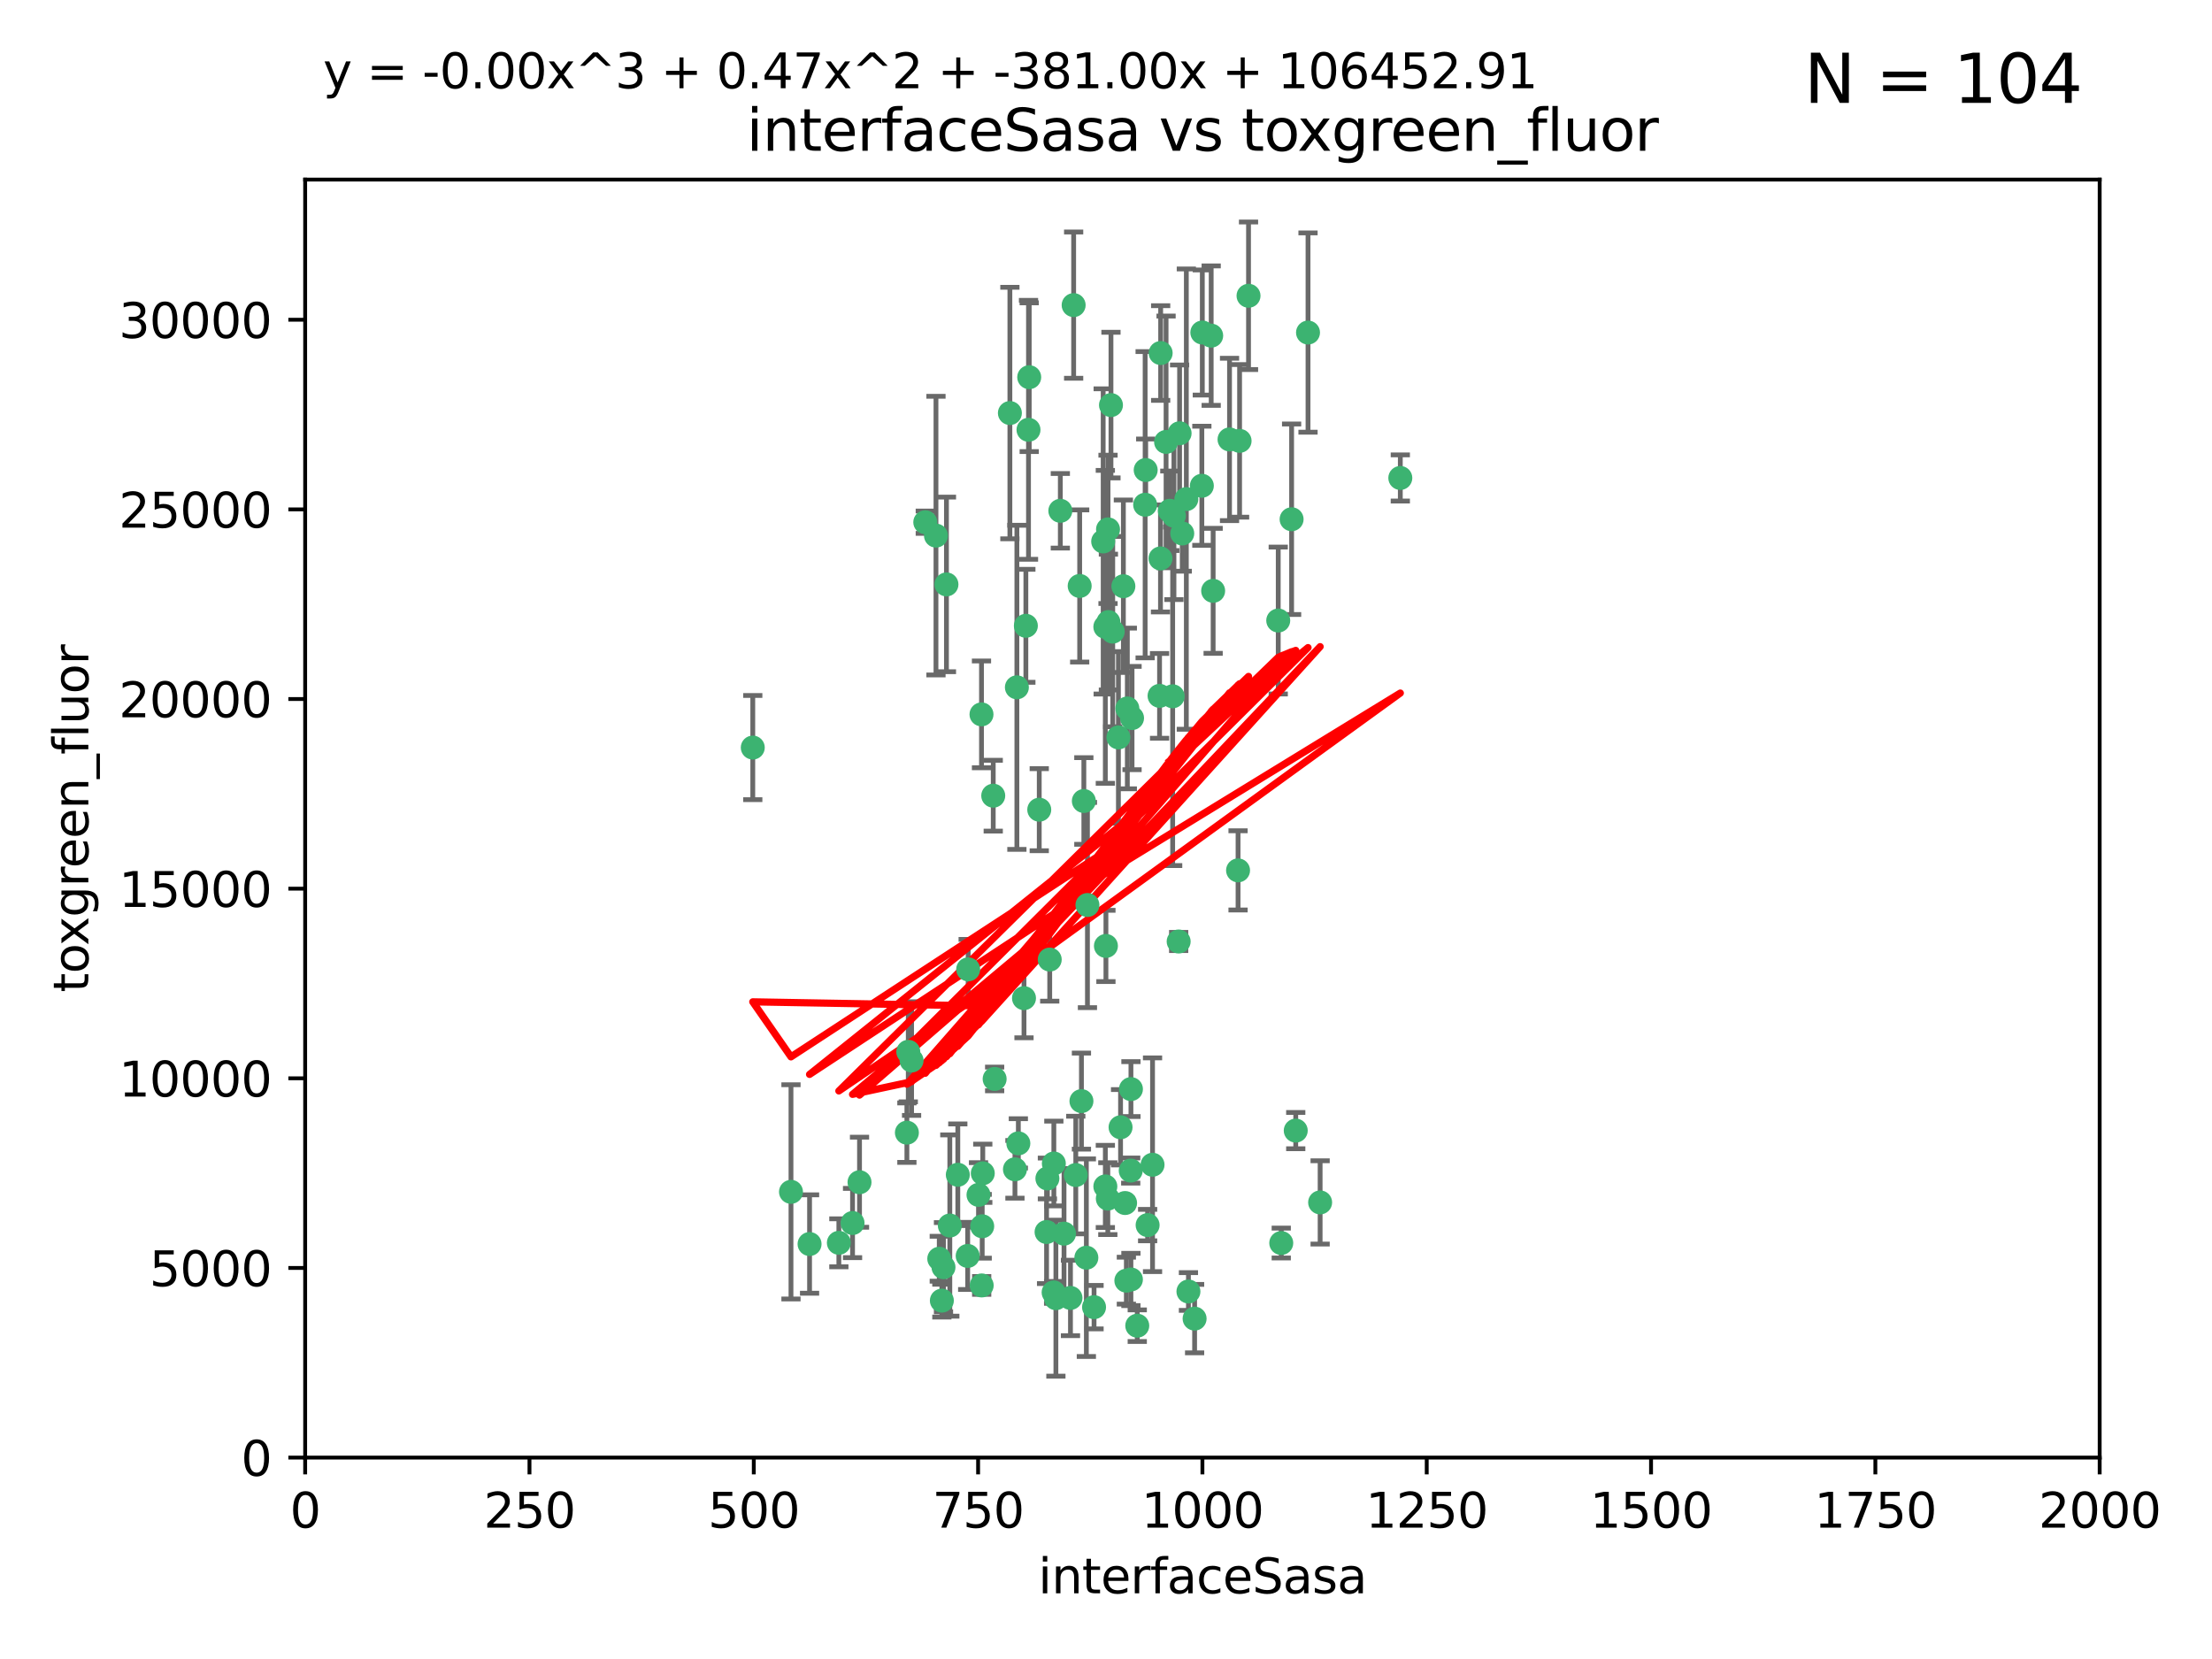 <?xml version="1.0" encoding="utf-8" standalone="no"?>
<!DOCTYPE svg PUBLIC "-//W3C//DTD SVG 1.1//EN"
  "http://www.w3.org/Graphics/SVG/1.1/DTD/svg11.dtd">
<svg xmlns:xlink="http://www.w3.org/1999/xlink" width="460.8pt" height="345.6pt" viewBox="0 0 460.8 345.6" xmlns="http://www.w3.org/2000/svg" version="1.1">
 <defs>
  <style type="text/css">*{stroke-linejoin: round; stroke-linecap: butt}</style>
 </defs>
 <g id="figure_1">
  <g id="patch_1">
   <path d="M 0 345.6 
L 460.8 345.6 
L 460.8 0 
L 0 0 
z
" style="fill: #ffffff"/>
  </g>
  <g id="axes_1">
   <g id="patch_2">
    <path d="M 63.571 303.64 
L 437.4 303.64 
L 437.4 37.411 
L 63.571 37.411 
z
" style="fill: #ffffff"/>
   </g>
   <g id="PathCollection_1">
    <defs>
     <path id="m57ddac88a7" d="M 0 1.118 
C 0.297 1.118 0.581 1 0.791 0.791 
C 1 0.581 1.118 0.297 1.118 0 
C 1.118 -0.297 1 -0.581 0.791 -0.791 
C 0.581 -1 0.297 -1.118 0 -1.118 
C -0.297 -1.118 -0.581 -1 -0.791 -0.791 
C -1 -0.581 -1.118 -0.297 -1.118 0 
C -1.118 0.297 -1 0.581 -0.791 0.791 
C -0.581 1 -0.297 1.118 0 1.118 
z
" style="stroke: #3cb371"/>
    </defs>
    <g clip-path="url(#pbdef34cc67)">
     <use xlink:href="#m57ddac88a7" x="243.693" y="106.407" style="fill: #3cb371; stroke: #3cb371"/>
     <use xlink:href="#m57ddac88a7" x="272.484" y="69.276" style="fill: #3cb371; stroke: #3cb371"/>
     <use xlink:href="#m57ddac88a7" x="231.435" y="84.387" style="fill: #3cb371; stroke: #3cb371"/>
     <use xlink:href="#m57ddac88a7" x="242.914" y="92.058" style="fill: #3cb371; stroke: #3cb371"/>
     <use xlink:href="#m57ddac88a7" x="266.28" y="129.266" style="fill: #3cb371; stroke: #3cb371"/>
     <use xlink:href="#m57ddac88a7" x="269.065" y="108.167" style="fill: #3cb371; stroke: #3cb371"/>
     <use xlink:href="#m57ddac88a7" x="220.886" y="106.409" style="fill: #3cb371; stroke: #3cb371"/>
     <use xlink:href="#m57ddac88a7" x="214.404" y="78.577" style="fill: #3cb371; stroke: #3cb371"/>
     <use xlink:href="#m57ddac88a7" x="174.75" y="258.901" style="fill: #3cb371; stroke: #3cb371"/>
     <use xlink:href="#m57ddac88a7" x="241.787" y="73.544" style="fill: #3cb371; stroke: #3cb371"/>
     <use xlink:href="#m57ddac88a7" x="252.721" y="123.084" style="fill: #3cb371; stroke: #3cb371"/>
     <use xlink:href="#m57ddac88a7" x="252.312" y="69.92" style="fill: #3cb371; stroke: #3cb371"/>
     <use xlink:href="#m57ddac88a7" x="258.229" y="91.842" style="fill: #3cb371; stroke: #3cb371"/>
     <use xlink:href="#m57ddac88a7" x="223.66" y="63.561" style="fill: #3cb371; stroke: #3cb371"/>
     <use xlink:href="#m57ddac88a7" x="232.987" y="153.62" style="fill: #3cb371; stroke: #3cb371"/>
     <use xlink:href="#m57ddac88a7" x="241.557" y="144.96" style="fill: #3cb371; stroke: #3cb371"/>
     <use xlink:href="#m57ddac88a7" x="247.136" y="103.972" style="fill: #3cb371; stroke: #3cb371"/>
     <use xlink:href="#m57ddac88a7" x="246.284" y="111.129" style="fill: #3cb371; stroke: #3cb371"/>
     <use xlink:href="#m57ddac88a7" x="244.553" y="107.43" style="fill: #3cb371; stroke: #3cb371"/>
     <use xlink:href="#m57ddac88a7" x="250.368" y="101.196" style="fill: #3cb371; stroke: #3cb371"/>
     <use xlink:href="#m57ddac88a7" x="210.378" y="86.045" style="fill: #3cb371; stroke: #3cb371"/>
     <use xlink:href="#m57ddac88a7" x="256.134" y="91.543" style="fill: #3cb371; stroke: #3cb371"/>
     <use xlink:href="#m57ddac88a7" x="234.02" y="122.124" style="fill: #3cb371; stroke: #3cb371"/>
     <use xlink:href="#m57ddac88a7" x="216.495" y="168.674" style="fill: #3cb371; stroke: #3cb371"/>
     <use xlink:href="#m57ddac88a7" x="238.555" y="105.145" style="fill: #3cb371; stroke: #3cb371"/>
     <use xlink:href="#m57ddac88a7" x="230.261" y="130.584" style="fill: #3cb371; stroke: #3cb371"/>
     <use xlink:href="#m57ddac88a7" x="238.669" y="97.916" style="fill: #3cb371; stroke: #3cb371"/>
     <use xlink:href="#m57ddac88a7" x="241.753" y="116.33" style="fill: #3cb371; stroke: #3cb371"/>
     <use xlink:href="#m57ddac88a7" x="245.731" y="90.261" style="fill: #3cb371; stroke: #3cb371"/>
     <use xlink:href="#m57ddac88a7" x="266.908" y="258.946" style="fill: #3cb371; stroke: #3cb371"/>
     <use xlink:href="#m57ddac88a7" x="269.927" y="235.524" style="fill: #3cb371; stroke: #3cb371"/>
     <use xlink:href="#m57ddac88a7" x="240.095" y="242.64" style="fill: #3cb371; stroke: #3cb371"/>
     <use xlink:href="#m57ddac88a7" x="214.256" y="89.534" style="fill: #3cb371; stroke: #3cb371"/>
     <use xlink:href="#m57ddac88a7" x="291.711" y="99.569" style="fill: #3cb371; stroke: #3cb371"/>
     <use xlink:href="#m57ddac88a7" x="224.916" y="122.066" style="fill: #3cb371; stroke: #3cb371"/>
     <use xlink:href="#m57ddac88a7" x="260.091" y="61.614" style="fill: #3cb371; stroke: #3cb371"/>
     <use xlink:href="#m57ddac88a7" x="250.465" y="69.268" style="fill: #3cb371; stroke: #3cb371"/>
     <use xlink:href="#m57ddac88a7" x="204.462" y="148.819" style="fill: #3cb371; stroke: #3cb371"/>
     <use xlink:href="#m57ddac88a7" x="218.677" y="199.895" style="fill: #3cb371; stroke: #3cb371"/>
     <use xlink:href="#m57ddac88a7" x="201.688" y="201.933" style="fill: #3cb371; stroke: #3cb371"/>
     <use xlink:href="#m57ddac88a7" x="194.981" y="111.579" style="fill: #3cb371; stroke: #3cb371"/>
     <use xlink:href="#m57ddac88a7" x="204.731" y="244.417" style="fill: #3cb371; stroke: #3cb371"/>
     <use xlink:href="#m57ddac88a7" x="231.802" y="131.576" style="fill: #3cb371; stroke: #3cb371"/>
     <use xlink:href="#m57ddac88a7" x="192.753" y="108.788" style="fill: #3cb371; stroke: #3cb371"/>
     <use xlink:href="#m57ddac88a7" x="230.822" y="110.277" style="fill: #3cb371; stroke: #3cb371"/>
     <use xlink:href="#m57ddac88a7" x="229.813" y="112.79" style="fill: #3cb371; stroke: #3cb371"/>
     <use xlink:href="#m57ddac88a7" x="204.503" y="267.781" style="fill: #3cb371; stroke: #3cb371"/>
     <use xlink:href="#m57ddac88a7" x="275.007" y="250.485" style="fill: #3cb371; stroke: #3cb371"/>
     <use xlink:href="#m57ddac88a7" x="219.534" y="242.381" style="fill: #3cb371; stroke: #3cb371"/>
     <use xlink:href="#m57ddac88a7" x="179.053" y="246.279" style="fill: #3cb371; stroke: #3cb371"/>
     <use xlink:href="#m57ddac88a7" x="230.901" y="129.589" style="fill: #3cb371; stroke: #3cb371"/>
     <use xlink:href="#m57ddac88a7" x="234.375" y="250.612" style="fill: #3cb371; stroke: #3cb371"/>
     <use xlink:href="#m57ddac88a7" x="221.654" y="256.992" style="fill: #3cb371; stroke: #3cb371"/>
     <use xlink:href="#m57ddac88a7" x="212.14" y="238.185" style="fill: #3cb371; stroke: #3cb371"/>
     <use xlink:href="#m57ddac88a7" x="239.071" y="255.21" style="fill: #3cb371; stroke: #3cb371"/>
     <use xlink:href="#m57ddac88a7" x="213.706" y="130.365" style="fill: #3cb371; stroke: #3cb371"/>
     <use xlink:href="#m57ddac88a7" x="195.666" y="262.218" style="fill: #3cb371; stroke: #3cb371"/>
     <use xlink:href="#m57ddac88a7" x="206.91" y="165.758" style="fill: #3cb371; stroke: #3cb371"/>
     <use xlink:href="#m57ddac88a7" x="235.596" y="226.876" style="fill: #3cb371; stroke: #3cb371"/>
     <use xlink:href="#m57ddac88a7" x="247.573" y="269.044" style="fill: #3cb371; stroke: #3cb371"/>
     <use xlink:href="#m57ddac88a7" x="226.534" y="188.53" style="fill: #3cb371; stroke: #3cb371"/>
     <use xlink:href="#m57ddac88a7" x="230.779" y="249.694" style="fill: #3cb371; stroke: #3cb371"/>
     <use xlink:href="#m57ddac88a7" x="224.106" y="244.785" style="fill: #3cb371; stroke: #3cb371"/>
     <use xlink:href="#m57ddac88a7" x="235.59" y="266.536" style="fill: #3cb371; stroke: #3cb371"/>
     <use xlink:href="#m57ddac88a7" x="201.587" y="261.632" style="fill: #3cb371; stroke: #3cb371"/>
     <use xlink:href="#m57ddac88a7" x="236.912" y="276.165" style="fill: #3cb371; stroke: #3cb371"/>
     <use xlink:href="#m57ddac88a7" x="203.841" y="248.914" style="fill: #3cb371; stroke: #3cb371"/>
     <use xlink:href="#m57ddac88a7" x="219.488" y="269.232" style="fill: #3cb371; stroke: #3cb371"/>
     <use xlink:href="#m57ddac88a7" x="196.206" y="270.942" style="fill: #3cb371; stroke: #3cb371"/>
     <use xlink:href="#m57ddac88a7" x="189.211" y="219.109" style="fill: #3cb371; stroke: #3cb371"/>
     <use xlink:href="#m57ddac88a7" x="226.308" y="262" style="fill: #3cb371; stroke: #3cb371"/>
     <use xlink:href="#m57ddac88a7" x="188.922" y="235.955" style="fill: #3cb371; stroke: #3cb371"/>
     <use xlink:href="#m57ddac88a7" x="211.835" y="143.182" style="fill: #3cb371; stroke: #3cb371"/>
     <use xlink:href="#m57ddac88a7" x="233.433" y="234.83" style="fill: #3cb371; stroke: #3cb371"/>
     <use xlink:href="#m57ddac88a7" x="245.536" y="196.128" style="fill: #3cb371; stroke: #3cb371"/>
     <use xlink:href="#m57ddac88a7" x="196.546" y="263.982" style="fill: #3cb371; stroke: #3cb371"/>
     <use xlink:href="#m57ddac88a7" x="244.288" y="145.054" style="fill: #3cb371; stroke: #3cb371"/>
     <use xlink:href="#m57ddac88a7" x="248.859" y="274.693" style="fill: #3cb371; stroke: #3cb371"/>
     <use xlink:href="#m57ddac88a7" x="213.318" y="207.934" style="fill: #3cb371; stroke: #3cb371"/>
     <use xlink:href="#m57ddac88a7" x="235.826" y="149.585" style="fill: #3cb371; stroke: #3cb371"/>
     <use xlink:href="#m57ddac88a7" x="230.385" y="197.058" style="fill: #3cb371; stroke: #3cb371"/>
     <use xlink:href="#m57ddac88a7" x="204.611" y="255.455" style="fill: #3cb371; stroke: #3cb371"/>
     <use xlink:href="#m57ddac88a7" x="257.91" y="181.315" style="fill: #3cb371; stroke: #3cb371"/>
     <use xlink:href="#m57ddac88a7" x="218.192" y="245.498" style="fill: #3cb371; stroke: #3cb371"/>
     <use xlink:href="#m57ddac88a7" x="219.963" y="270.434" style="fill: #3cb371; stroke: #3cb371"/>
     <use xlink:href="#m57ddac88a7" x="177.602" y="254.778" style="fill: #3cb371; stroke: #3cb371"/>
     <use xlink:href="#m57ddac88a7" x="189.899" y="220.92" style="fill: #3cb371; stroke: #3cb371"/>
     <use xlink:href="#m57ddac88a7" x="227.91" y="272.306" style="fill: #3cb371; stroke: #3cb371"/>
     <use xlink:href="#m57ddac88a7" x="197.864" y="255.301" style="fill: #3cb371; stroke: #3cb371"/>
     <use xlink:href="#m57ddac88a7" x="234.846" y="147.587" style="fill: #3cb371; stroke: #3cb371"/>
     <use xlink:href="#m57ddac88a7" x="234.641" y="266.787" style="fill: #3cb371; stroke: #3cb371"/>
     <use xlink:href="#m57ddac88a7" x="168.647" y="259.154" style="fill: #3cb371; stroke: #3cb371"/>
     <use xlink:href="#m57ddac88a7" x="223" y="270.383" style="fill: #3cb371; stroke: #3cb371"/>
     <use xlink:href="#m57ddac88a7" x="197.163" y="121.744" style="fill: #3cb371; stroke: #3cb371"/>
     <use xlink:href="#m57ddac88a7" x="225.284" y="229.381" style="fill: #3cb371; stroke: #3cb371"/>
     <use xlink:href="#m57ddac88a7" x="218.019" y="256.651" style="fill: #3cb371; stroke: #3cb371"/>
     <use xlink:href="#m57ddac88a7" x="225.785" y="166.862" style="fill: #3cb371; stroke: #3cb371"/>
     <use xlink:href="#m57ddac88a7" x="211.432" y="243.591" style="fill: #3cb371; stroke: #3cb371"/>
     <use xlink:href="#m57ddac88a7" x="199.529" y="244.726" style="fill: #3cb371; stroke: #3cb371"/>
     <use xlink:href="#m57ddac88a7" x="235.549" y="243.853" style="fill: #3cb371; stroke: #3cb371"/>
     <use xlink:href="#m57ddac88a7" x="207.202" y="224.762" style="fill: #3cb371; stroke: #3cb371"/>
     <use xlink:href="#m57ddac88a7" x="156.817" y="155.731" style="fill: #3cb371; stroke: #3cb371"/>
     <use xlink:href="#m57ddac88a7" x="164.776" y="248.284" style="fill: #3cb371; stroke: #3cb371"/>
     <use xlink:href="#m57ddac88a7" x="230.263" y="247.152" style="fill: #3cb371; stroke: #3cb371"/>
    </g>
   </g>
   <g id="matplotlib.axis_1">
    <g id="xtick_1">
     <g id="line2d_1">
      <defs>
       <path id="mecc4aef97b" d="M 0 0 
L 0 3.5 
" style="stroke: #000000; stroke-width: 0.8"/>
      </defs>
      <g>
       <use xlink:href="#mecc4aef97b" x="63.571" y="303.64" style="stroke: #000000; stroke-width: 0.8"/>
      </g>
     </g>
     <g id="text_1">
      <!-- 0 -->
      <g transform="translate(60.39 318.238)scale(0.1 -0.1)">
       <defs>
        <path id="DejaVuSans-30" d="M 2034 4250 
Q 1547 4250 1301 3770 
Q 1056 3291 1056 2328 
Q 1056 1369 1301 889 
Q 1547 409 2034 409 
Q 2525 409 2770 889 
Q 3016 1369 3016 2328 
Q 3016 3291 2770 3770 
Q 2525 4250 2034 4250 
z
M 2034 4750 
Q 2819 4750 3233 4129 
Q 3647 3509 3647 2328 
Q 3647 1150 3233 529 
Q 2819 -91 2034 -91 
Q 1250 -91 836 529 
Q 422 1150 422 2328 
Q 422 3509 836 4129 
Q 1250 4750 2034 4750 
z
" transform="scale(0.016)"/>
       </defs>
       <use xlink:href="#DejaVuSans-30"/>
      </g>
     </g>
    </g>
    <g id="xtick_2">
     <g id="line2d_2">
      <g>
       <use xlink:href="#mecc4aef97b" x="110.3" y="303.64" style="stroke: #000000; stroke-width: 0.8"/>
      </g>
     </g>
     <g id="text_2">
      <!-- 250 -->
      <g transform="translate(100.756 318.238)scale(0.1 -0.1)">
       <defs>
        <path id="DejaVuSans-32" d="M 1228 531 
L 3431 531 
L 3431 0 
L 469 0 
L 469 531 
Q 828 903 1448 1529 
Q 2069 2156 2228 2338 
Q 2531 2678 2651 2914 
Q 2772 3150 2772 3378 
Q 2772 3750 2511 3984 
Q 2250 4219 1831 4219 
Q 1534 4219 1204 4116 
Q 875 4013 500 3803 
L 500 4441 
Q 881 4594 1212 4672 
Q 1544 4750 1819 4750 
Q 2544 4750 2975 4387 
Q 3406 4025 3406 3419 
Q 3406 3131 3298 2873 
Q 3191 2616 2906 2266 
Q 2828 2175 2409 1742 
Q 1991 1309 1228 531 
z
" transform="scale(0.016)"/>
        <path id="DejaVuSans-35" d="M 691 4666 
L 3169 4666 
L 3169 4134 
L 1269 4134 
L 1269 2991 
Q 1406 3038 1543 3061 
Q 1681 3084 1819 3084 
Q 2600 3084 3056 2656 
Q 3513 2228 3513 1497 
Q 3513 744 3044 326 
Q 2575 -91 1722 -91 
Q 1428 -91 1123 -41 
Q 819 9 494 109 
L 494 744 
Q 775 591 1075 516 
Q 1375 441 1709 441 
Q 2250 441 2565 725 
Q 2881 1009 2881 1497 
Q 2881 1984 2565 2268 
Q 2250 2553 1709 2553 
Q 1456 2553 1204 2497 
Q 953 2441 691 2322 
L 691 4666 
z
" transform="scale(0.016)"/>
       </defs>
       <use xlink:href="#DejaVuSans-32"/>
       <use xlink:href="#DejaVuSans-35" x="63.623"/>
       <use xlink:href="#DejaVuSans-30" x="127.246"/>
      </g>
     </g>
    </g>
    <g id="xtick_3">
     <g id="line2d_3">
      <g>
       <use xlink:href="#mecc4aef97b" x="157.028" y="303.64" style="stroke: #000000; stroke-width: 0.8"/>
      </g>
     </g>
     <g id="text_3">
      <!-- 500 -->
      <g transform="translate(147.485 318.238)scale(0.1 -0.1)">
       <use xlink:href="#DejaVuSans-35"/>
       <use xlink:href="#DejaVuSans-30" x="63.623"/>
       <use xlink:href="#DejaVuSans-30" x="127.246"/>
      </g>
     </g>
    </g>
    <g id="xtick_4">
     <g id="line2d_4">
      <g>
       <use xlink:href="#mecc4aef97b" x="203.757" y="303.64" style="stroke: #000000; stroke-width: 0.8"/>
      </g>
     </g>
     <g id="text_4">
      <!-- 750 -->
      <g transform="translate(194.213 318.238)scale(0.1 -0.1)">
       <defs>
        <path id="DejaVuSans-37" d="M 525 4666 
L 3525 4666 
L 3525 4397 
L 1831 0 
L 1172 0 
L 2766 4134 
L 525 4134 
L 525 4666 
z
" transform="scale(0.016)"/>
       </defs>
       <use xlink:href="#DejaVuSans-37"/>
       <use xlink:href="#DejaVuSans-35" x="63.623"/>
       <use xlink:href="#DejaVuSans-30" x="127.246"/>
      </g>
     </g>
    </g>
    <g id="xtick_5">
     <g id="line2d_5">
      <g>
       <use xlink:href="#mecc4aef97b" x="250.486" y="303.64" style="stroke: #000000; stroke-width: 0.8"/>
      </g>
     </g>
     <g id="text_5">
      <!-- 1000 -->
      <g transform="translate(237.761 318.238)scale(0.1 -0.1)">
       <defs>
        <path id="DejaVuSans-31" d="M 794 531 
L 1825 531 
L 1825 4091 
L 703 3866 
L 703 4441 
L 1819 4666 
L 2450 4666 
L 2450 531 
L 3481 531 
L 3481 0 
L 794 0 
L 794 531 
z
" transform="scale(0.016)"/>
       </defs>
       <use xlink:href="#DejaVuSans-31"/>
       <use xlink:href="#DejaVuSans-30" x="63.623"/>
       <use xlink:href="#DejaVuSans-30" x="127.246"/>
       <use xlink:href="#DejaVuSans-30" x="190.869"/>
      </g>
     </g>
    </g>
    <g id="xtick_6">
     <g id="line2d_6">
      <g>
       <use xlink:href="#mecc4aef97b" x="297.214" y="303.64" style="stroke: #000000; stroke-width: 0.8"/>
      </g>
     </g>
     <g id="text_6">
      <!-- 1250 -->
      <g transform="translate(284.489 318.238)scale(0.1 -0.1)">
       <use xlink:href="#DejaVuSans-31"/>
       <use xlink:href="#DejaVuSans-32" x="63.623"/>
       <use xlink:href="#DejaVuSans-35" x="127.246"/>
       <use xlink:href="#DejaVuSans-30" x="190.869"/>
      </g>
     </g>
    </g>
    <g id="xtick_7">
     <g id="line2d_7">
      <g>
       <use xlink:href="#mecc4aef97b" x="343.943" y="303.64" style="stroke: #000000; stroke-width: 0.8"/>
      </g>
     </g>
     <g id="text_7">
      <!-- 1500 -->
      <g transform="translate(331.218 318.238)scale(0.1 -0.1)">
       <use xlink:href="#DejaVuSans-31"/>
       <use xlink:href="#DejaVuSans-35" x="63.623"/>
       <use xlink:href="#DejaVuSans-30" x="127.246"/>
       <use xlink:href="#DejaVuSans-30" x="190.869"/>
      </g>
     </g>
    </g>
    <g id="xtick_8">
     <g id="line2d_8">
      <g>
       <use xlink:href="#mecc4aef97b" x="390.671" y="303.64" style="stroke: #000000; stroke-width: 0.8"/>
      </g>
     </g>
     <g id="text_8">
      <!-- 1750 -->
      <g transform="translate(377.946 318.238)scale(0.1 -0.1)">
       <use xlink:href="#DejaVuSans-31"/>
       <use xlink:href="#DejaVuSans-37" x="63.623"/>
       <use xlink:href="#DejaVuSans-35" x="127.246"/>
       <use xlink:href="#DejaVuSans-30" x="190.869"/>
      </g>
     </g>
    </g>
    <g id="xtick_9">
     <g id="line2d_9">
      <g>
       <use xlink:href="#mecc4aef97b" x="437.4" y="303.64" style="stroke: #000000; stroke-width: 0.8"/>
      </g>
     </g>
     <g id="text_9">
      <!-- 2000 -->
      <g transform="translate(424.675 318.238)scale(0.1 -0.1)">
       <use xlink:href="#DejaVuSans-32"/>
       <use xlink:href="#DejaVuSans-30" x="63.623"/>
       <use xlink:href="#DejaVuSans-30" x="127.246"/>
       <use xlink:href="#DejaVuSans-30" x="190.869"/>
      </g>
     </g>
    </g>
    <g id="text_10">
     <!-- interfaceSasa -->
     <g transform="translate(216.279 331.917)scale(0.1 -0.1)">
      <defs>
       <path id="DejaVuSans-69" d="M 603 3500 
L 1178 3500 
L 1178 0 
L 603 0 
L 603 3500 
z
M 603 4863 
L 1178 4863 
L 1178 4134 
L 603 4134 
L 603 4863 
z
" transform="scale(0.016)"/>
       <path id="DejaVuSans-6e" d="M 3513 2113 
L 3513 0 
L 2938 0 
L 2938 2094 
Q 2938 2591 2744 2837 
Q 2550 3084 2163 3084 
Q 1697 3084 1428 2787 
Q 1159 2491 1159 1978 
L 1159 0 
L 581 0 
L 581 3500 
L 1159 3500 
L 1159 2956 
Q 1366 3272 1645 3428 
Q 1925 3584 2291 3584 
Q 2894 3584 3203 3211 
Q 3513 2838 3513 2113 
z
" transform="scale(0.016)"/>
       <path id="DejaVuSans-74" d="M 1172 4494 
L 1172 3500 
L 2356 3500 
L 2356 3053 
L 1172 3053 
L 1172 1153 
Q 1172 725 1289 603 
Q 1406 481 1766 481 
L 2356 481 
L 2356 0 
L 1766 0 
Q 1100 0 847 248 
Q 594 497 594 1153 
L 594 3053 
L 172 3053 
L 172 3500 
L 594 3500 
L 594 4494 
L 1172 4494 
z
" transform="scale(0.016)"/>
       <path id="DejaVuSans-65" d="M 3597 1894 
L 3597 1613 
L 953 1613 
Q 991 1019 1311 708 
Q 1631 397 2203 397 
Q 2534 397 2845 478 
Q 3156 559 3463 722 
L 3463 178 
Q 3153 47 2828 -22 
Q 2503 -91 2169 -91 
Q 1331 -91 842 396 
Q 353 884 353 1716 
Q 353 2575 817 3079 
Q 1281 3584 2069 3584 
Q 2775 3584 3186 3129 
Q 3597 2675 3597 1894 
z
M 3022 2063 
Q 3016 2534 2758 2815 
Q 2500 3097 2075 3097 
Q 1594 3097 1305 2825 
Q 1016 2553 972 2059 
L 3022 2063 
z
" transform="scale(0.016)"/>
       <path id="DejaVuSans-72" d="M 2631 2963 
Q 2534 3019 2420 3045 
Q 2306 3072 2169 3072 
Q 1681 3072 1420 2755 
Q 1159 2438 1159 1844 
L 1159 0 
L 581 0 
L 581 3500 
L 1159 3500 
L 1159 2956 
Q 1341 3275 1631 3429 
Q 1922 3584 2338 3584 
Q 2397 3584 2469 3576 
Q 2541 3569 2628 3553 
L 2631 2963 
z
" transform="scale(0.016)"/>
       <path id="DejaVuSans-66" d="M 2375 4863 
L 2375 4384 
L 1825 4384 
Q 1516 4384 1395 4259 
Q 1275 4134 1275 3809 
L 1275 3500 
L 2222 3500 
L 2222 3053 
L 1275 3053 
L 1275 0 
L 697 0 
L 697 3053 
L 147 3053 
L 147 3500 
L 697 3500 
L 697 3744 
Q 697 4328 969 4595 
Q 1241 4863 1831 4863 
L 2375 4863 
z
" transform="scale(0.016)"/>
       <path id="DejaVuSans-61" d="M 2194 1759 
Q 1497 1759 1228 1600 
Q 959 1441 959 1056 
Q 959 750 1161 570 
Q 1363 391 1709 391 
Q 2188 391 2477 730 
Q 2766 1069 2766 1631 
L 2766 1759 
L 2194 1759 
z
M 3341 1997 
L 3341 0 
L 2766 0 
L 2766 531 
Q 2569 213 2275 61 
Q 1981 -91 1556 -91 
Q 1019 -91 701 211 
Q 384 513 384 1019 
Q 384 1609 779 1909 
Q 1175 2209 1959 2209 
L 2766 2209 
L 2766 2266 
Q 2766 2663 2505 2880 
Q 2244 3097 1772 3097 
Q 1472 3097 1187 3025 
Q 903 2953 641 2809 
L 641 3341 
Q 956 3463 1253 3523 
Q 1550 3584 1831 3584 
Q 2591 3584 2966 3190 
Q 3341 2797 3341 1997 
z
" transform="scale(0.016)"/>
       <path id="DejaVuSans-63" d="M 3122 3366 
L 3122 2828 
Q 2878 2963 2633 3030 
Q 2388 3097 2138 3097 
Q 1578 3097 1268 2742 
Q 959 2388 959 1747 
Q 959 1106 1268 751 
Q 1578 397 2138 397 
Q 2388 397 2633 464 
Q 2878 531 3122 666 
L 3122 134 
Q 2881 22 2623 -34 
Q 2366 -91 2075 -91 
Q 1284 -91 818 406 
Q 353 903 353 1747 
Q 353 2603 823 3093 
Q 1294 3584 2113 3584 
Q 2378 3584 2631 3529 
Q 2884 3475 3122 3366 
z
" transform="scale(0.016)"/>
       <path id="DejaVuSans-53" d="M 3425 4513 
L 3425 3897 
Q 3066 4069 2747 4153 
Q 2428 4238 2131 4238 
Q 1616 4238 1336 4038 
Q 1056 3838 1056 3469 
Q 1056 3159 1242 3001 
Q 1428 2844 1947 2747 
L 2328 2669 
Q 3034 2534 3370 2195 
Q 3706 1856 3706 1288 
Q 3706 609 3251 259 
Q 2797 -91 1919 -91 
Q 1588 -91 1214 -16 
Q 841 59 441 206 
L 441 856 
Q 825 641 1194 531 
Q 1563 422 1919 422 
Q 2459 422 2753 634 
Q 3047 847 3047 1241 
Q 3047 1584 2836 1778 
Q 2625 1972 2144 2069 
L 1759 2144 
Q 1053 2284 737 2584 
Q 422 2884 422 3419 
Q 422 4038 858 4394 
Q 1294 4750 2059 4750 
Q 2388 4750 2728 4690 
Q 3069 4631 3425 4513 
z
" transform="scale(0.016)"/>
       <path id="DejaVuSans-73" d="M 2834 3397 
L 2834 2853 
Q 2591 2978 2328 3040 
Q 2066 3103 1784 3103 
Q 1356 3103 1142 2972 
Q 928 2841 928 2578 
Q 928 2378 1081 2264 
Q 1234 2150 1697 2047 
L 1894 2003 
Q 2506 1872 2764 1633 
Q 3022 1394 3022 966 
Q 3022 478 2636 193 
Q 2250 -91 1575 -91 
Q 1294 -91 989 -36 
Q 684 19 347 128 
L 347 722 
Q 666 556 975 473 
Q 1284 391 1588 391 
Q 1994 391 2212 530 
Q 2431 669 2431 922 
Q 2431 1156 2273 1281 
Q 2116 1406 1581 1522 
L 1381 1569 
Q 847 1681 609 1914 
Q 372 2147 372 2553 
Q 372 3047 722 3315 
Q 1072 3584 1716 3584 
Q 2034 3584 2315 3537 
Q 2597 3491 2834 3397 
z
" transform="scale(0.016)"/>
      </defs>
      <use xlink:href="#DejaVuSans-69"/>
      <use xlink:href="#DejaVuSans-6e" x="27.783"/>
      <use xlink:href="#DejaVuSans-74" x="91.162"/>
      <use xlink:href="#DejaVuSans-65" x="130.371"/>
      <use xlink:href="#DejaVuSans-72" x="191.895"/>
      <use xlink:href="#DejaVuSans-66" x="233.008"/>
      <use xlink:href="#DejaVuSans-61" x="268.213"/>
      <use xlink:href="#DejaVuSans-63" x="329.492"/>
      <use xlink:href="#DejaVuSans-65" x="384.473"/>
      <use xlink:href="#DejaVuSans-53" x="445.996"/>
      <use xlink:href="#DejaVuSans-61" x="509.473"/>
      <use xlink:href="#DejaVuSans-73" x="570.752"/>
      <use xlink:href="#DejaVuSans-61" x="622.852"/>
     </g>
    </g>
   </g>
   <g id="matplotlib.axis_2">
    <g id="ytick_1">
     <g id="line2d_10">
      <defs>
       <path id="md19eb0b386" d="M 0 0 
L -3.5 0 
" style="stroke: #000000; stroke-width: 0.8"/>
      </defs>
      <g>
       <use xlink:href="#md19eb0b386" x="63.571" y="303.64" style="stroke: #000000; stroke-width: 0.8"/>
      </g>
     </g>
     <g id="text_11">
      <!-- 0 -->
      <g transform="translate(50.209 307.439)scale(0.1 -0.1)">
       <use xlink:href="#DejaVuSans-30"/>
      </g>
     </g>
    </g>
    <g id="ytick_2">
     <g id="line2d_11">
      <g>
       <use xlink:href="#md19eb0b386" x="63.571" y="264.135" style="stroke: #000000; stroke-width: 0.8"/>
      </g>
     </g>
     <g id="text_12">
      <!-- 5000 -->
      <g transform="translate(31.121 267.934)scale(0.1 -0.1)">
       <use xlink:href="#DejaVuSans-35"/>
       <use xlink:href="#DejaVuSans-30" x="63.623"/>
       <use xlink:href="#DejaVuSans-30" x="127.246"/>
       <use xlink:href="#DejaVuSans-30" x="190.869"/>
      </g>
     </g>
    </g>
    <g id="ytick_3">
     <g id="line2d_12">
      <g>
       <use xlink:href="#md19eb0b386" x="63.571" y="224.63" style="stroke: #000000; stroke-width: 0.8"/>
      </g>
     </g>
     <g id="text_13">
      <!-- 10000 -->
      <g transform="translate(24.759 228.429)scale(0.1 -0.1)">
       <use xlink:href="#DejaVuSans-31"/>
       <use xlink:href="#DejaVuSans-30" x="63.623"/>
       <use xlink:href="#DejaVuSans-30" x="127.246"/>
       <use xlink:href="#DejaVuSans-30" x="190.869"/>
       <use xlink:href="#DejaVuSans-30" x="254.492"/>
      </g>
     </g>
    </g>
    <g id="ytick_4">
     <g id="line2d_13">
      <g>
       <use xlink:href="#md19eb0b386" x="63.571" y="185.125" style="stroke: #000000; stroke-width: 0.8"/>
      </g>
     </g>
     <g id="text_14">
      <!-- 15000 -->
      <g transform="translate(24.759 188.924)scale(0.1 -0.1)">
       <use xlink:href="#DejaVuSans-31"/>
       <use xlink:href="#DejaVuSans-35" x="63.623"/>
       <use xlink:href="#DejaVuSans-30" x="127.246"/>
       <use xlink:href="#DejaVuSans-30" x="190.869"/>
       <use xlink:href="#DejaVuSans-30" x="254.492"/>
      </g>
     </g>
    </g>
    <g id="ytick_5">
     <g id="line2d_14">
      <g>
       <use xlink:href="#md19eb0b386" x="63.571" y="145.62" style="stroke: #000000; stroke-width: 0.8"/>
      </g>
     </g>
     <g id="text_15">
      <!-- 20000 -->
      <g transform="translate(24.759 149.419)scale(0.1 -0.1)">
       <use xlink:href="#DejaVuSans-32"/>
       <use xlink:href="#DejaVuSans-30" x="63.623"/>
       <use xlink:href="#DejaVuSans-30" x="127.246"/>
       <use xlink:href="#DejaVuSans-30" x="190.869"/>
       <use xlink:href="#DejaVuSans-30" x="254.492"/>
      </g>
     </g>
    </g>
    <g id="ytick_6">
     <g id="line2d_15">
      <g>
       <use xlink:href="#md19eb0b386" x="63.571" y="106.115" style="stroke: #000000; stroke-width: 0.8"/>
      </g>
     </g>
     <g id="text_16">
      <!-- 25000 -->
      <g transform="translate(24.759 109.914)scale(0.1 -0.1)">
       <use xlink:href="#DejaVuSans-32"/>
       <use xlink:href="#DejaVuSans-35" x="63.623"/>
       <use xlink:href="#DejaVuSans-30" x="127.246"/>
       <use xlink:href="#DejaVuSans-30" x="190.869"/>
       <use xlink:href="#DejaVuSans-30" x="254.492"/>
      </g>
     </g>
    </g>
    <g id="ytick_7">
     <g id="line2d_16">
      <g>
       <use xlink:href="#md19eb0b386" x="63.571" y="66.61" style="stroke: #000000; stroke-width: 0.8"/>
      </g>
     </g>
     <g id="text_17">
      <!-- 30000 -->
      <g transform="translate(24.759 70.409)scale(0.1 -0.1)">
       <defs>
        <path id="DejaVuSans-33" d="M 2597 2516 
Q 3050 2419 3304 2112 
Q 3559 1806 3559 1356 
Q 3559 666 3084 287 
Q 2609 -91 1734 -91 
Q 1441 -91 1130 -33 
Q 819 25 488 141 
L 488 750 
Q 750 597 1062 519 
Q 1375 441 1716 441 
Q 2309 441 2620 675 
Q 2931 909 2931 1356 
Q 2931 1769 2642 2001 
Q 2353 2234 1838 2234 
L 1294 2234 
L 1294 2753 
L 1863 2753 
Q 2328 2753 2575 2939 
Q 2822 3125 2822 3475 
Q 2822 3834 2567 4026 
Q 2313 4219 1838 4219 
Q 1578 4219 1281 4162 
Q 984 4106 628 3988 
L 628 4550 
Q 988 4650 1302 4700 
Q 1616 4750 1894 4750 
Q 2613 4750 3031 4423 
Q 3450 4097 3450 3541 
Q 3450 3153 3228 2886 
Q 3006 2619 2597 2516 
z
" transform="scale(0.016)"/>
       </defs>
       <use xlink:href="#DejaVuSans-33"/>
       <use xlink:href="#DejaVuSans-30" x="63.623"/>
       <use xlink:href="#DejaVuSans-30" x="127.246"/>
       <use xlink:href="#DejaVuSans-30" x="190.869"/>
       <use xlink:href="#DejaVuSans-30" x="254.492"/>
      </g>
     </g>
    </g>
    <g id="text_18">
     <!-- toxgreen_fluor -->
     <g transform="translate(18.401 206.72)rotate(-90)scale(0.1 -0.1)">
      <defs>
       <path id="DejaVuSans-6f" d="M 1959 3097 
Q 1497 3097 1228 2736 
Q 959 2375 959 1747 
Q 959 1119 1226 758 
Q 1494 397 1959 397 
Q 2419 397 2687 759 
Q 2956 1122 2956 1747 
Q 2956 2369 2687 2733 
Q 2419 3097 1959 3097 
z
M 1959 3584 
Q 2709 3584 3137 3096 
Q 3566 2609 3566 1747 
Q 3566 888 3137 398 
Q 2709 -91 1959 -91 
Q 1206 -91 779 398 
Q 353 888 353 1747 
Q 353 2609 779 3096 
Q 1206 3584 1959 3584 
z
" transform="scale(0.016)"/>
       <path id="DejaVuSans-78" d="M 3513 3500 
L 2247 1797 
L 3578 0 
L 2900 0 
L 1881 1375 
L 863 0 
L 184 0 
L 1544 1831 
L 300 3500 
L 978 3500 
L 1906 2253 
L 2834 3500 
L 3513 3500 
z
" transform="scale(0.016)"/>
       <path id="DejaVuSans-67" d="M 2906 1791 
Q 2906 2416 2648 2759 
Q 2391 3103 1925 3103 
Q 1463 3103 1205 2759 
Q 947 2416 947 1791 
Q 947 1169 1205 825 
Q 1463 481 1925 481 
Q 2391 481 2648 825 
Q 2906 1169 2906 1791 
z
M 3481 434 
Q 3481 -459 3084 -895 
Q 2688 -1331 1869 -1331 
Q 1566 -1331 1297 -1286 
Q 1028 -1241 775 -1147 
L 775 -588 
Q 1028 -725 1275 -790 
Q 1522 -856 1778 -856 
Q 2344 -856 2625 -561 
Q 2906 -266 2906 331 
L 2906 616 
Q 2728 306 2450 153 
Q 2172 0 1784 0 
Q 1141 0 747 490 
Q 353 981 353 1791 
Q 353 2603 747 3093 
Q 1141 3584 1784 3584 
Q 2172 3584 2450 3431 
Q 2728 3278 2906 2969 
L 2906 3500 
L 3481 3500 
L 3481 434 
z
" transform="scale(0.016)"/>
       <path id="DejaVuSans-5f" d="M 3263 -1063 
L 3263 -1509 
L -63 -1509 
L -63 -1063 
L 3263 -1063 
z
" transform="scale(0.016)"/>
       <path id="DejaVuSans-6c" d="M 603 4863 
L 1178 4863 
L 1178 0 
L 603 0 
L 603 4863 
z
" transform="scale(0.016)"/>
       <path id="DejaVuSans-75" d="M 544 1381 
L 544 3500 
L 1119 3500 
L 1119 1403 
Q 1119 906 1312 657 
Q 1506 409 1894 409 
Q 2359 409 2629 706 
Q 2900 1003 2900 1516 
L 2900 3500 
L 3475 3500 
L 3475 0 
L 2900 0 
L 2900 538 
Q 2691 219 2414 64 
Q 2138 -91 1772 -91 
Q 1169 -91 856 284 
Q 544 659 544 1381 
z
M 1991 3584 
L 1991 3584 
z
" transform="scale(0.016)"/>
      </defs>
      <use xlink:href="#DejaVuSans-74"/>
      <use xlink:href="#DejaVuSans-6f" x="39.209"/>
      <use xlink:href="#DejaVuSans-78" x="97.266"/>
      <use xlink:href="#DejaVuSans-67" x="156.445"/>
      <use xlink:href="#DejaVuSans-72" x="219.922"/>
      <use xlink:href="#DejaVuSans-65" x="258.785"/>
      <use xlink:href="#DejaVuSans-65" x="320.309"/>
      <use xlink:href="#DejaVuSans-6e" x="381.832"/>
      <use xlink:href="#DejaVuSans-5f" x="445.211"/>
      <use xlink:href="#DejaVuSans-66" x="495.211"/>
      <use xlink:href="#DejaVuSans-6c" x="530.416"/>
      <use xlink:href="#DejaVuSans-75" x="558.199"/>
      <use xlink:href="#DejaVuSans-6f" x="621.578"/>
      <use xlink:href="#DejaVuSans-72" x="682.76"/>
     </g>
    </g>
   </g>
   <g id="LineCollection_1">
    <path d="M 243.693 114.69 
L 243.693 98.124 
" clip-path="url(#pbdef34cc67)" style="fill: none; stroke: #696969"/>
    <path d="M 272.484 90.034 
L 272.484 48.519 
" clip-path="url(#pbdef34cc67)" style="fill: none; stroke: #696969"/>
    <path d="M 231.435 99.556 
L 231.435 69.219 
" clip-path="url(#pbdef34cc67)" style="fill: none; stroke: #696969"/>
    <path d="M 242.914 118.276 
L 242.914 65.84 
" clip-path="url(#pbdef34cc67)" style="fill: none; stroke: #696969"/>
    <path d="M 266.28 144.567 
L 266.28 113.965 
" clip-path="url(#pbdef34cc67)" style="fill: none; stroke: #696969"/>
    <path d="M 269.065 128.009 
L 269.065 88.325 
" clip-path="url(#pbdef34cc67)" style="fill: none; stroke: #696969"/>
    <path d="M 220.886 114.176 
L 220.886 98.642 
" clip-path="url(#pbdef34cc67)" style="fill: none; stroke: #696969"/>
    <path d="M 214.404 94.067 
L 214.404 63.087 
" clip-path="url(#pbdef34cc67)" style="fill: none; stroke: #696969"/>
    <path d="M 174.75 263.898 
L 174.75 253.904 
" clip-path="url(#pbdef34cc67)" style="fill: none; stroke: #696969"/>
    <path d="M 241.787 83.405 
L 241.787 63.682 
" clip-path="url(#pbdef34cc67)" style="fill: none; stroke: #696969"/>
    <path d="M 252.721 136.104 
L 252.721 110.065 
" clip-path="url(#pbdef34cc67)" style="fill: none; stroke: #696969"/>
    <path d="M 252.312 84.444 
L 252.312 55.396 
" clip-path="url(#pbdef34cc67)" style="fill: none; stroke: #696969"/>
    <path d="M 258.229 107.733 
L 258.229 75.95 
" clip-path="url(#pbdef34cc67)" style="fill: none; stroke: #696969"/>
    <path d="M 223.66 78.794 
L 223.66 48.327 
" clip-path="url(#pbdef34cc67)" style="fill: none; stroke: #696969"/>
    <path d="M 232.987 171.496 
L 232.987 135.744 
" clip-path="url(#pbdef34cc67)" style="fill: none; stroke: #696969"/>
    <path d="M 241.557 153.789 
L 241.557 136.131 
" clip-path="url(#pbdef34cc67)" style="fill: none; stroke: #696969"/>
    <path d="M 247.136 151.918 
L 247.136 56.025 
" clip-path="url(#pbdef34cc67)" style="fill: none; stroke: #696969"/>
    <path d="M 246.284 118.989 
L 246.284 103.269 
" clip-path="url(#pbdef34cc67)" style="fill: none; stroke: #696969"/>
    <path d="M 244.553 124.902 
L 244.553 89.957 
" clip-path="url(#pbdef34cc67)" style="fill: none; stroke: #696969"/>
    <path d="M 250.368 113.603 
L 250.368 88.789 
" clip-path="url(#pbdef34cc67)" style="fill: none; stroke: #696969"/>
    <path d="M 210.378 112.245 
L 210.378 59.845 
" clip-path="url(#pbdef34cc67)" style="fill: none; stroke: #696969"/>
    <path d="M 256.134 108.456 
L 256.134 74.63 
" clip-path="url(#pbdef34cc67)" style="fill: none; stroke: #696969"/>
    <path d="M 234.02 140.086 
L 234.02 104.162 
" clip-path="url(#pbdef34cc67)" style="fill: none; stroke: #696969"/>
    <path d="M 216.495 177.225 
L 216.495 160.123 
" clip-path="url(#pbdef34cc67)" style="fill: none; stroke: #696969"/>
    <path d="M 238.555 137.044 
L 238.555 73.246 
" clip-path="url(#pbdef34cc67)" style="fill: none; stroke: #696969"/>
    <path d="M 230.261 163.179 
L 230.261 97.99 
" clip-path="url(#pbdef34cc67)" style="fill: none; stroke: #696969"/>
    <path d="M 238.669 104.375 
L 238.669 91.457 
" clip-path="url(#pbdef34cc67)" style="fill: none; stroke: #696969"/>
    <path d="M 241.753 127.48 
L 241.753 105.181 
" clip-path="url(#pbdef34cc67)" style="fill: none; stroke: #696969"/>
    <path d="M 245.731 104.49 
L 245.731 76.032 
" clip-path="url(#pbdef34cc67)" style="fill: none; stroke: #696969"/>
    <path d="M 266.908 262.056 
L 266.908 255.836 
" clip-path="url(#pbdef34cc67)" style="fill: none; stroke: #696969"/>
    <path d="M 269.927 239.301 
L 269.927 231.747 
" clip-path="url(#pbdef34cc67)" style="fill: none; stroke: #696969"/>
    <path d="M 240.095 264.899 
L 240.095 220.38 
" clip-path="url(#pbdef34cc67)" style="fill: none; stroke: #696969"/>
    <path d="M 214.256 116.506 
L 214.256 62.562 
" clip-path="url(#pbdef34cc67)" style="fill: none; stroke: #696969"/>
    <path d="M 291.711 104.376 
L 291.711 94.761 
" clip-path="url(#pbdef34cc67)" style="fill: none; stroke: #696969"/>
    <path d="M 224.916 137.913 
L 224.916 106.218 
" clip-path="url(#pbdef34cc67)" style="fill: none; stroke: #696969"/>
    <path d="M 260.091 76.984 
L 260.091 46.244 
" clip-path="url(#pbdef34cc67)" style="fill: none; stroke: #696969"/>
    <path d="M 250.465 82.296 
L 250.465 56.239 
" clip-path="url(#pbdef34cc67)" style="fill: none; stroke: #696969"/>
    <path d="M 204.462 159.942 
L 204.462 137.697 
" clip-path="url(#pbdef34cc67)" style="fill: none; stroke: #696969"/>
    <path d="M 218.677 208.561 
L 218.677 191.229 
" clip-path="url(#pbdef34cc67)" style="fill: none; stroke: #696969"/>
    <path d="M 201.688 208.172 
L 201.688 195.693 
" clip-path="url(#pbdef34cc67)" style="fill: none; stroke: #696969"/>
    <path d="M 194.981 140.604 
L 194.981 82.554 
" clip-path="url(#pbdef34cc67)" style="fill: none; stroke: #696969"/>
    <path d="M 204.731 250.489 
L 204.731 238.346 
" clip-path="url(#pbdef34cc67)" style="fill: none; stroke: #696969"/>
    <path d="M 231.802 151.398 
L 231.802 111.753 
" clip-path="url(#pbdef34cc67)" style="fill: none; stroke: #696969"/>
    <path d="M 192.753 111.116 
L 192.753 106.461 
" clip-path="url(#pbdef34cc67)" style="fill: none; stroke: #696969"/>
    <path d="M 230.822 125.727 
L 230.822 94.826 
" clip-path="url(#pbdef34cc67)" style="fill: none; stroke: #696969"/>
    <path d="M 229.813 144.582 
L 229.813 80.997 
" clip-path="url(#pbdef34cc67)" style="fill: none; stroke: #696969"/>
    <path d="M 204.503 269.639 
L 204.503 265.923 
" clip-path="url(#pbdef34cc67)" style="fill: none; stroke: #696969"/>
    <path d="M 275.007 259.162 
L 275.007 241.808 
" clip-path="url(#pbdef34cc67)" style="fill: none; stroke: #696969"/>
    <path d="M 219.534 251.212 
L 219.534 233.549 
" clip-path="url(#pbdef34cc67)" style="fill: none; stroke: #696969"/>
    <path d="M 179.053 255.662 
L 179.053 236.896 
" clip-path="url(#pbdef34cc67)" style="fill: none; stroke: #696969"/>
    <path d="M 230.901 143.733 
L 230.901 115.445 
" clip-path="url(#pbdef34cc67)" style="fill: none; stroke: #696969"/>
    <path d="M 234.375 251.595 
L 234.375 249.629 
" clip-path="url(#pbdef34cc67)" style="fill: none; stroke: #696969"/>
    <path d="M 221.654 270.546 
L 221.654 243.437 
" clip-path="url(#pbdef34cc67)" style="fill: none; stroke: #696969"/>
    <path d="M 212.14 243.325 
L 212.14 233.045 
" clip-path="url(#pbdef34cc67)" style="fill: none; stroke: #696969"/>
    <path d="M 239.071 258.485 
L 239.071 251.935 
" clip-path="url(#pbdef34cc67)" style="fill: none; stroke: #696969"/>
    <path d="M 213.706 142.136 
L 213.706 118.595 
" clip-path="url(#pbdef34cc67)" style="fill: none; stroke: #696969"/>
    <path d="M 195.666 266.897 
L 195.666 257.539 
" clip-path="url(#pbdef34cc67)" style="fill: none; stroke: #696969"/>
    <path d="M 206.91 173.134 
L 206.91 158.381 
" clip-path="url(#pbdef34cc67)" style="fill: none; stroke: #696969"/>
    <path d="M 235.596 232.594 
L 235.596 221.158 
" clip-path="url(#pbdef34cc67)" style="fill: none; stroke: #696969"/>
    <path d="M 247.573 272.973 
L 247.573 265.115 
" clip-path="url(#pbdef34cc67)" style="fill: none; stroke: #696969"/>
    <path d="M 226.534 209.909 
L 226.534 167.152 
" clip-path="url(#pbdef34cc67)" style="fill: none; stroke: #696969"/>
    <path d="M 230.779 257.178 
L 230.779 242.211 
" clip-path="url(#pbdef34cc67)" style="fill: none; stroke: #696969"/>
    <path d="M 224.106 257.037 
L 224.106 232.533 
" clip-path="url(#pbdef34cc67)" style="fill: none; stroke: #696969"/>
    <path d="M 235.59 271.981 
L 235.59 261.091 
" clip-path="url(#pbdef34cc67)" style="fill: none; stroke: #696969"/>
    <path d="M 201.587 268.618 
L 201.587 254.645 
" clip-path="url(#pbdef34cc67)" style="fill: none; stroke: #696969"/>
    <path d="M 236.912 279.457 
L 236.912 272.873 
" clip-path="url(#pbdef34cc67)" style="fill: none; stroke: #696969"/>
    <path d="M 203.841 255.622 
L 203.841 242.205 
" clip-path="url(#pbdef34cc67)" style="fill: none; stroke: #696969"/>
    <path d="M 219.488 271.512 
L 219.488 266.952 
" clip-path="url(#pbdef34cc67)" style="fill: none; stroke: #696969"/>
    <path d="M 196.206 274.365 
L 196.206 267.52 
" clip-path="url(#pbdef34cc67)" style="fill: none; stroke: #696969"/>
    <path d="M 189.211 229.533 
L 189.211 208.684 
" clip-path="url(#pbdef34cc67)" style="fill: none; stroke: #696969"/>
    <path d="M 226.308 282.577 
L 226.308 241.422 
" clip-path="url(#pbdef34cc67)" style="fill: none; stroke: #696969"/>
    <path d="M 188.922 242.149 
L 188.922 229.76 
" clip-path="url(#pbdef34cc67)" style="fill: none; stroke: #696969"/>
    <path d="M 211.835 176.942 
L 211.835 109.423 
" clip-path="url(#pbdef34cc67)" style="fill: none; stroke: #696969"/>
    <path d="M 233.433 242.679 
L 233.433 226.981 
" clip-path="url(#pbdef34cc67)" style="fill: none; stroke: #696969"/>
    <path d="M 245.536 198.023 
L 245.536 194.232 
" clip-path="url(#pbdef34cc67)" style="fill: none; stroke: #696969"/>
    <path d="M 196.546 273.277 
L 196.546 254.687 
" clip-path="url(#pbdef34cc67)" style="fill: none; stroke: #696969"/>
    <path d="M 244.288 180.314 
L 244.288 109.794 
" clip-path="url(#pbdef34cc67)" style="fill: none; stroke: #696969"/>
    <path d="M 248.859 281.823 
L 248.859 267.563 
" clip-path="url(#pbdef34cc67)" style="fill: none; stroke: #696969"/>
    <path d="M 213.318 216.185 
L 213.318 199.682 
" clip-path="url(#pbdef34cc67)" style="fill: none; stroke: #696969"/>
    <path d="M 235.826 160.342 
L 235.826 138.827 
" clip-path="url(#pbdef34cc67)" style="fill: none; stroke: #696969"/>
    <path d="M 230.385 204.481 
L 230.385 189.634 
" clip-path="url(#pbdef34cc67)" style="fill: none; stroke: #696969"/>
    <path d="M 204.611 262.097 
L 204.611 248.813 
" clip-path="url(#pbdef34cc67)" style="fill: none; stroke: #696969"/>
    <path d="M 257.91 189.565 
L 257.91 173.066 
" clip-path="url(#pbdef34cc67)" style="fill: none; stroke: #696969"/>
    <path d="M 218.192 249.749 
L 218.192 241.248 
" clip-path="url(#pbdef34cc67)" style="fill: none; stroke: #696969"/>
    <path d="M 219.963 286.678 
L 219.963 254.189 
" clip-path="url(#pbdef34cc67)" style="fill: none; stroke: #696969"/>
    <path d="M 177.602 261.991 
L 177.602 247.565 
" clip-path="url(#pbdef34cc67)" style="fill: none; stroke: #696969"/>
    <path d="M 189.899 232.358 
L 189.899 209.482 
" clip-path="url(#pbdef34cc67)" style="fill: none; stroke: #696969"/>
    <path d="M 227.91 276.834 
L 227.91 267.778 
" clip-path="url(#pbdef34cc67)" style="fill: none; stroke: #696969"/>
    <path d="M 197.864 274.181 
L 197.864 236.421 
" clip-path="url(#pbdef34cc67)" style="fill: none; stroke: #696969"/>
    <path d="M 234.846 164.323 
L 234.846 130.852 
" clip-path="url(#pbdef34cc67)" style="fill: none; stroke: #696969"/>
    <path d="M 234.641 271.672 
L 234.641 261.902 
" clip-path="url(#pbdef34cc67)" style="fill: none; stroke: #696969"/>
    <path d="M 168.647 269.401 
L 168.647 248.907 
" clip-path="url(#pbdef34cc67)" style="fill: none; stroke: #696969"/>
    <path d="M 223 278.241 
L 223 262.525 
" clip-path="url(#pbdef34cc67)" style="fill: none; stroke: #696969"/>
    <path d="M 197.163 139.929 
L 197.163 103.559 
" clip-path="url(#pbdef34cc67)" style="fill: none; stroke: #696969"/>
    <path d="M 225.284 239.386 
L 225.284 219.376 
" clip-path="url(#pbdef34cc67)" style="fill: none; stroke: #696969"/>
    <path d="M 218.019 267.395 
L 218.019 245.908 
" clip-path="url(#pbdef34cc67)" style="fill: none; stroke: #696969"/>
    <path d="M 225.785 175.888 
L 225.785 157.836 
" clip-path="url(#pbdef34cc67)" style="fill: none; stroke: #696969"/>
    <path d="M 211.432 249.602 
L 211.432 237.58 
" clip-path="url(#pbdef34cc67)" style="fill: none; stroke: #696969"/>
    <path d="M 199.529 255.317 
L 199.529 234.134 
" clip-path="url(#pbdef34cc67)" style="fill: none; stroke: #696969"/>
    <path d="M 235.549 246.47 
L 235.549 241.235 
" clip-path="url(#pbdef34cc67)" style="fill: none; stroke: #696969"/>
    <path d="M 207.202 227.229 
L 207.202 222.295 
" clip-path="url(#pbdef34cc67)" style="fill: none; stroke: #696969"/>
    <path d="M 156.817 166.584 
L 156.817 144.878 
" clip-path="url(#pbdef34cc67)" style="fill: none; stroke: #696969"/>
    <path d="M 164.776 270.598 
L 164.776 225.971 
" clip-path="url(#pbdef34cc67)" style="fill: none; stroke: #696969"/>
    <path d="M 230.263 255.708 
L 230.263 238.596 
" clip-path="url(#pbdef34cc67)" style="fill: none; stroke: #696969"/>
   </g>
   <g id="line2d_17">
    <defs>
     <path id="m09e4e31553" d="M 2 0 
L -2 -0 
" style="stroke: #696969"/>
    </defs>
    <g clip-path="url(#pbdef34cc67)">
     <use xlink:href="#m09e4e31553" x="243.693" y="114.69" style="fill: #696969; stroke: #696969"/>
     <use xlink:href="#m09e4e31553" x="272.484" y="90.034" style="fill: #696969; stroke: #696969"/>
     <use xlink:href="#m09e4e31553" x="231.435" y="99.556" style="fill: #696969; stroke: #696969"/>
     <use xlink:href="#m09e4e31553" x="242.914" y="118.276" style="fill: #696969; stroke: #696969"/>
     <use xlink:href="#m09e4e31553" x="266.28" y="144.567" style="fill: #696969; stroke: #696969"/>
     <use xlink:href="#m09e4e31553" x="269.065" y="128.009" style="fill: #696969; stroke: #696969"/>
     <use xlink:href="#m09e4e31553" x="220.886" y="114.176" style="fill: #696969; stroke: #696969"/>
     <use xlink:href="#m09e4e31553" x="214.404" y="94.067" style="fill: #696969; stroke: #696969"/>
     <use xlink:href="#m09e4e31553" x="174.75" y="263.898" style="fill: #696969; stroke: #696969"/>
     <use xlink:href="#m09e4e31553" x="241.787" y="83.405" style="fill: #696969; stroke: #696969"/>
     <use xlink:href="#m09e4e31553" x="252.721" y="136.104" style="fill: #696969; stroke: #696969"/>
     <use xlink:href="#m09e4e31553" x="252.312" y="84.444" style="fill: #696969; stroke: #696969"/>
     <use xlink:href="#m09e4e31553" x="258.229" y="107.733" style="fill: #696969; stroke: #696969"/>
     <use xlink:href="#m09e4e31553" x="223.66" y="78.794" style="fill: #696969; stroke: #696969"/>
     <use xlink:href="#m09e4e31553" x="232.987" y="171.496" style="fill: #696969; stroke: #696969"/>
     <use xlink:href="#m09e4e31553" x="241.557" y="153.789" style="fill: #696969; stroke: #696969"/>
     <use xlink:href="#m09e4e31553" x="247.136" y="151.918" style="fill: #696969; stroke: #696969"/>
     <use xlink:href="#m09e4e31553" x="246.284" y="118.989" style="fill: #696969; stroke: #696969"/>
     <use xlink:href="#m09e4e31553" x="244.553" y="124.902" style="fill: #696969; stroke: #696969"/>
     <use xlink:href="#m09e4e31553" x="250.368" y="113.603" style="fill: #696969; stroke: #696969"/>
     <use xlink:href="#m09e4e31553" x="210.378" y="112.245" style="fill: #696969; stroke: #696969"/>
     <use xlink:href="#m09e4e31553" x="256.134" y="108.456" style="fill: #696969; stroke: #696969"/>
     <use xlink:href="#m09e4e31553" x="234.02" y="140.086" style="fill: #696969; stroke: #696969"/>
     <use xlink:href="#m09e4e31553" x="216.495" y="177.225" style="fill: #696969; stroke: #696969"/>
     <use xlink:href="#m09e4e31553" x="238.555" y="137.044" style="fill: #696969; stroke: #696969"/>
     <use xlink:href="#m09e4e31553" x="230.261" y="163.179" style="fill: #696969; stroke: #696969"/>
     <use xlink:href="#m09e4e31553" x="238.669" y="104.375" style="fill: #696969; stroke: #696969"/>
     <use xlink:href="#m09e4e31553" x="241.753" y="127.48" style="fill: #696969; stroke: #696969"/>
     <use xlink:href="#m09e4e31553" x="245.731" y="104.49" style="fill: #696969; stroke: #696969"/>
     <use xlink:href="#m09e4e31553" x="266.908" y="262.056" style="fill: #696969; stroke: #696969"/>
     <use xlink:href="#m09e4e31553" x="269.927" y="239.301" style="fill: #696969; stroke: #696969"/>
     <use xlink:href="#m09e4e31553" x="240.095" y="264.899" style="fill: #696969; stroke: #696969"/>
     <use xlink:href="#m09e4e31553" x="214.256" y="116.506" style="fill: #696969; stroke: #696969"/>
     <use xlink:href="#m09e4e31553" x="291.711" y="104.376" style="fill: #696969; stroke: #696969"/>
     <use xlink:href="#m09e4e31553" x="224.916" y="137.913" style="fill: #696969; stroke: #696969"/>
     <use xlink:href="#m09e4e31553" x="260.091" y="76.984" style="fill: #696969; stroke: #696969"/>
     <use xlink:href="#m09e4e31553" x="250.465" y="82.296" style="fill: #696969; stroke: #696969"/>
     <use xlink:href="#m09e4e31553" x="204.462" y="159.942" style="fill: #696969; stroke: #696969"/>
     <use xlink:href="#m09e4e31553" x="218.677" y="208.561" style="fill: #696969; stroke: #696969"/>
     <use xlink:href="#m09e4e31553" x="201.688" y="208.172" style="fill: #696969; stroke: #696969"/>
     <use xlink:href="#m09e4e31553" x="194.981" y="140.604" style="fill: #696969; stroke: #696969"/>
     <use xlink:href="#m09e4e31553" x="204.731" y="250.489" style="fill: #696969; stroke: #696969"/>
     <use xlink:href="#m09e4e31553" x="231.802" y="151.398" style="fill: #696969; stroke: #696969"/>
     <use xlink:href="#m09e4e31553" x="192.753" y="111.116" style="fill: #696969; stroke: #696969"/>
     <use xlink:href="#m09e4e31553" x="230.822" y="125.727" style="fill: #696969; stroke: #696969"/>
     <use xlink:href="#m09e4e31553" x="229.813" y="144.582" style="fill: #696969; stroke: #696969"/>
     <use xlink:href="#m09e4e31553" x="204.503" y="269.639" style="fill: #696969; stroke: #696969"/>
     <use xlink:href="#m09e4e31553" x="275.007" y="259.162" style="fill: #696969; stroke: #696969"/>
     <use xlink:href="#m09e4e31553" x="219.534" y="251.212" style="fill: #696969; stroke: #696969"/>
     <use xlink:href="#m09e4e31553" x="179.053" y="255.662" style="fill: #696969; stroke: #696969"/>
     <use xlink:href="#m09e4e31553" x="230.901" y="143.733" style="fill: #696969; stroke: #696969"/>
     <use xlink:href="#m09e4e31553" x="234.375" y="251.595" style="fill: #696969; stroke: #696969"/>
     <use xlink:href="#m09e4e31553" x="221.654" y="270.546" style="fill: #696969; stroke: #696969"/>
     <use xlink:href="#m09e4e31553" x="212.14" y="243.325" style="fill: #696969; stroke: #696969"/>
     <use xlink:href="#m09e4e31553" x="239.071" y="258.485" style="fill: #696969; stroke: #696969"/>
     <use xlink:href="#m09e4e31553" x="213.706" y="142.136" style="fill: #696969; stroke: #696969"/>
     <use xlink:href="#m09e4e31553" x="195.666" y="266.897" style="fill: #696969; stroke: #696969"/>
     <use xlink:href="#m09e4e31553" x="206.91" y="173.134" style="fill: #696969; stroke: #696969"/>
     <use xlink:href="#m09e4e31553" x="235.596" y="232.594" style="fill: #696969; stroke: #696969"/>
     <use xlink:href="#m09e4e31553" x="247.573" y="272.973" style="fill: #696969; stroke: #696969"/>
     <use xlink:href="#m09e4e31553" x="226.534" y="209.909" style="fill: #696969; stroke: #696969"/>
     <use xlink:href="#m09e4e31553" x="230.779" y="257.178" style="fill: #696969; stroke: #696969"/>
     <use xlink:href="#m09e4e31553" x="224.106" y="257.037" style="fill: #696969; stroke: #696969"/>
     <use xlink:href="#m09e4e31553" x="235.59" y="271.981" style="fill: #696969; stroke: #696969"/>
     <use xlink:href="#m09e4e31553" x="201.587" y="268.618" style="fill: #696969; stroke: #696969"/>
     <use xlink:href="#m09e4e31553" x="236.912" y="279.457" style="fill: #696969; stroke: #696969"/>
     <use xlink:href="#m09e4e31553" x="203.841" y="255.622" style="fill: #696969; stroke: #696969"/>
     <use xlink:href="#m09e4e31553" x="219.488" y="271.512" style="fill: #696969; stroke: #696969"/>
     <use xlink:href="#m09e4e31553" x="196.206" y="274.365" style="fill: #696969; stroke: #696969"/>
     <use xlink:href="#m09e4e31553" x="189.211" y="229.533" style="fill: #696969; stroke: #696969"/>
     <use xlink:href="#m09e4e31553" x="226.308" y="282.577" style="fill: #696969; stroke: #696969"/>
     <use xlink:href="#m09e4e31553" x="188.922" y="242.149" style="fill: #696969; stroke: #696969"/>
     <use xlink:href="#m09e4e31553" x="211.835" y="176.942" style="fill: #696969; stroke: #696969"/>
     <use xlink:href="#m09e4e31553" x="233.433" y="242.679" style="fill: #696969; stroke: #696969"/>
     <use xlink:href="#m09e4e31553" x="245.536" y="198.023" style="fill: #696969; stroke: #696969"/>
     <use xlink:href="#m09e4e31553" x="196.546" y="273.277" style="fill: #696969; stroke: #696969"/>
     <use xlink:href="#m09e4e31553" x="244.288" y="180.314" style="fill: #696969; stroke: #696969"/>
     <use xlink:href="#m09e4e31553" x="248.859" y="281.823" style="fill: #696969; stroke: #696969"/>
     <use xlink:href="#m09e4e31553" x="213.318" y="216.185" style="fill: #696969; stroke: #696969"/>
     <use xlink:href="#m09e4e31553" x="235.826" y="160.342" style="fill: #696969; stroke: #696969"/>
     <use xlink:href="#m09e4e31553" x="230.385" y="204.481" style="fill: #696969; stroke: #696969"/>
     <use xlink:href="#m09e4e31553" x="204.611" y="262.097" style="fill: #696969; stroke: #696969"/>
     <use xlink:href="#m09e4e31553" x="257.91" y="189.565" style="fill: #696969; stroke: #696969"/>
     <use xlink:href="#m09e4e31553" x="218.192" y="249.749" style="fill: #696969; stroke: #696969"/>
     <use xlink:href="#m09e4e31553" x="219.963" y="286.678" style="fill: #696969; stroke: #696969"/>
     <use xlink:href="#m09e4e31553" x="177.602" y="261.991" style="fill: #696969; stroke: #696969"/>
     <use xlink:href="#m09e4e31553" x="189.899" y="232.358" style="fill: #696969; stroke: #696969"/>
     <use xlink:href="#m09e4e31553" x="227.91" y="276.834" style="fill: #696969; stroke: #696969"/>
     <use xlink:href="#m09e4e31553" x="197.864" y="274.181" style="fill: #696969; stroke: #696969"/>
     <use xlink:href="#m09e4e31553" x="234.846" y="164.323" style="fill: #696969; stroke: #696969"/>
     <use xlink:href="#m09e4e31553" x="234.641" y="271.672" style="fill: #696969; stroke: #696969"/>
     <use xlink:href="#m09e4e31553" x="168.647" y="269.401" style="fill: #696969; stroke: #696969"/>
     <use xlink:href="#m09e4e31553" x="223" y="278.241" style="fill: #696969; stroke: #696969"/>
     <use xlink:href="#m09e4e31553" x="197.163" y="139.929" style="fill: #696969; stroke: #696969"/>
     <use xlink:href="#m09e4e31553" x="225.284" y="239.386" style="fill: #696969; stroke: #696969"/>
     <use xlink:href="#m09e4e31553" x="218.019" y="267.395" style="fill: #696969; stroke: #696969"/>
     <use xlink:href="#m09e4e31553" x="225.785" y="175.888" style="fill: #696969; stroke: #696969"/>
     <use xlink:href="#m09e4e31553" x="211.432" y="249.602" style="fill: #696969; stroke: #696969"/>
     <use xlink:href="#m09e4e31553" x="199.529" y="255.317" style="fill: #696969; stroke: #696969"/>
     <use xlink:href="#m09e4e31553" x="235.549" y="246.47" style="fill: #696969; stroke: #696969"/>
     <use xlink:href="#m09e4e31553" x="207.202" y="227.229" style="fill: #696969; stroke: #696969"/>
     <use xlink:href="#m09e4e31553" x="156.817" y="166.584" style="fill: #696969; stroke: #696969"/>
     <use xlink:href="#m09e4e31553" x="164.776" y="270.598" style="fill: #696969; stroke: #696969"/>
     <use xlink:href="#m09e4e31553" x="230.263" y="255.708" style="fill: #696969; stroke: #696969"/>
    </g>
   </g>
   <g id="line2d_18">
    <g clip-path="url(#pbdef34cc67)">
     <use xlink:href="#m09e4e31553" x="243.693" y="98.124" style="fill: #696969; stroke: #696969"/>
     <use xlink:href="#m09e4e31553" x="272.484" y="48.519" style="fill: #696969; stroke: #696969"/>
     <use xlink:href="#m09e4e31553" x="231.435" y="69.219" style="fill: #696969; stroke: #696969"/>
     <use xlink:href="#m09e4e31553" x="242.914" y="65.84" style="fill: #696969; stroke: #696969"/>
     <use xlink:href="#m09e4e31553" x="266.28" y="113.965" style="fill: #696969; stroke: #696969"/>
     <use xlink:href="#m09e4e31553" x="269.065" y="88.325" style="fill: #696969; stroke: #696969"/>
     <use xlink:href="#m09e4e31553" x="220.886" y="98.642" style="fill: #696969; stroke: #696969"/>
     <use xlink:href="#m09e4e31553" x="214.404" y="63.087" style="fill: #696969; stroke: #696969"/>
     <use xlink:href="#m09e4e31553" x="174.75" y="253.904" style="fill: #696969; stroke: #696969"/>
     <use xlink:href="#m09e4e31553" x="241.787" y="63.682" style="fill: #696969; stroke: #696969"/>
     <use xlink:href="#m09e4e31553" x="252.721" y="110.065" style="fill: #696969; stroke: #696969"/>
     <use xlink:href="#m09e4e31553" x="252.312" y="55.396" style="fill: #696969; stroke: #696969"/>
     <use xlink:href="#m09e4e31553" x="258.229" y="75.95" style="fill: #696969; stroke: #696969"/>
     <use xlink:href="#m09e4e31553" x="223.66" y="48.327" style="fill: #696969; stroke: #696969"/>
     <use xlink:href="#m09e4e31553" x="232.987" y="135.744" style="fill: #696969; stroke: #696969"/>
     <use xlink:href="#m09e4e31553" x="241.557" y="136.131" style="fill: #696969; stroke: #696969"/>
     <use xlink:href="#m09e4e31553" x="247.136" y="56.025" style="fill: #696969; stroke: #696969"/>
     <use xlink:href="#m09e4e31553" x="246.284" y="103.269" style="fill: #696969; stroke: #696969"/>
     <use xlink:href="#m09e4e31553" x="244.553" y="89.957" style="fill: #696969; stroke: #696969"/>
     <use xlink:href="#m09e4e31553" x="250.368" y="88.789" style="fill: #696969; stroke: #696969"/>
     <use xlink:href="#m09e4e31553" x="210.378" y="59.845" style="fill: #696969; stroke: #696969"/>
     <use xlink:href="#m09e4e31553" x="256.134" y="74.63" style="fill: #696969; stroke: #696969"/>
     <use xlink:href="#m09e4e31553" x="234.02" y="104.162" style="fill: #696969; stroke: #696969"/>
     <use xlink:href="#m09e4e31553" x="216.495" y="160.123" style="fill: #696969; stroke: #696969"/>
     <use xlink:href="#m09e4e31553" x="238.555" y="73.246" style="fill: #696969; stroke: #696969"/>
     <use xlink:href="#m09e4e31553" x="230.261" y="97.99" style="fill: #696969; stroke: #696969"/>
     <use xlink:href="#m09e4e31553" x="238.669" y="91.457" style="fill: #696969; stroke: #696969"/>
     <use xlink:href="#m09e4e31553" x="241.753" y="105.181" style="fill: #696969; stroke: #696969"/>
     <use xlink:href="#m09e4e31553" x="245.731" y="76.032" style="fill: #696969; stroke: #696969"/>
     <use xlink:href="#m09e4e31553" x="266.908" y="255.836" style="fill: #696969; stroke: #696969"/>
     <use xlink:href="#m09e4e31553" x="269.927" y="231.747" style="fill: #696969; stroke: #696969"/>
     <use xlink:href="#m09e4e31553" x="240.095" y="220.38" style="fill: #696969; stroke: #696969"/>
     <use xlink:href="#m09e4e31553" x="214.256" y="62.562" style="fill: #696969; stroke: #696969"/>
     <use xlink:href="#m09e4e31553" x="291.711" y="94.761" style="fill: #696969; stroke: #696969"/>
     <use xlink:href="#m09e4e31553" x="224.916" y="106.218" style="fill: #696969; stroke: #696969"/>
     <use xlink:href="#m09e4e31553" x="260.091" y="46.244" style="fill: #696969; stroke: #696969"/>
     <use xlink:href="#m09e4e31553" x="250.465" y="56.239" style="fill: #696969; stroke: #696969"/>
     <use xlink:href="#m09e4e31553" x="204.462" y="137.697" style="fill: #696969; stroke: #696969"/>
     <use xlink:href="#m09e4e31553" x="218.677" y="191.229" style="fill: #696969; stroke: #696969"/>
     <use xlink:href="#m09e4e31553" x="201.688" y="195.693" style="fill: #696969; stroke: #696969"/>
     <use xlink:href="#m09e4e31553" x="194.981" y="82.554" style="fill: #696969; stroke: #696969"/>
     <use xlink:href="#m09e4e31553" x="204.731" y="238.346" style="fill: #696969; stroke: #696969"/>
     <use xlink:href="#m09e4e31553" x="231.802" y="111.753" style="fill: #696969; stroke: #696969"/>
     <use xlink:href="#m09e4e31553" x="192.753" y="106.461" style="fill: #696969; stroke: #696969"/>
     <use xlink:href="#m09e4e31553" x="230.822" y="94.826" style="fill: #696969; stroke: #696969"/>
     <use xlink:href="#m09e4e31553" x="229.813" y="80.997" style="fill: #696969; stroke: #696969"/>
     <use xlink:href="#m09e4e31553" x="204.503" y="265.923" style="fill: #696969; stroke: #696969"/>
     <use xlink:href="#m09e4e31553" x="275.007" y="241.808" style="fill: #696969; stroke: #696969"/>
     <use xlink:href="#m09e4e31553" x="219.534" y="233.549" style="fill: #696969; stroke: #696969"/>
     <use xlink:href="#m09e4e31553" x="179.053" y="236.896" style="fill: #696969; stroke: #696969"/>
     <use xlink:href="#m09e4e31553" x="230.901" y="115.445" style="fill: #696969; stroke: #696969"/>
     <use xlink:href="#m09e4e31553" x="234.375" y="249.629" style="fill: #696969; stroke: #696969"/>
     <use xlink:href="#m09e4e31553" x="221.654" y="243.437" style="fill: #696969; stroke: #696969"/>
     <use xlink:href="#m09e4e31553" x="212.14" y="233.045" style="fill: #696969; stroke: #696969"/>
     <use xlink:href="#m09e4e31553" x="239.071" y="251.935" style="fill: #696969; stroke: #696969"/>
     <use xlink:href="#m09e4e31553" x="213.706" y="118.595" style="fill: #696969; stroke: #696969"/>
     <use xlink:href="#m09e4e31553" x="195.666" y="257.539" style="fill: #696969; stroke: #696969"/>
     <use xlink:href="#m09e4e31553" x="206.91" y="158.381" style="fill: #696969; stroke: #696969"/>
     <use xlink:href="#m09e4e31553" x="235.596" y="221.158" style="fill: #696969; stroke: #696969"/>
     <use xlink:href="#m09e4e31553" x="247.573" y="265.115" style="fill: #696969; stroke: #696969"/>
     <use xlink:href="#m09e4e31553" x="226.534" y="167.152" style="fill: #696969; stroke: #696969"/>
     <use xlink:href="#m09e4e31553" x="230.779" y="242.211" style="fill: #696969; stroke: #696969"/>
     <use xlink:href="#m09e4e31553" x="224.106" y="232.533" style="fill: #696969; stroke: #696969"/>
     <use xlink:href="#m09e4e31553" x="235.59" y="261.091" style="fill: #696969; stroke: #696969"/>
     <use xlink:href="#m09e4e31553" x="201.587" y="254.645" style="fill: #696969; stroke: #696969"/>
     <use xlink:href="#m09e4e31553" x="236.912" y="272.873" style="fill: #696969; stroke: #696969"/>
     <use xlink:href="#m09e4e31553" x="203.841" y="242.205" style="fill: #696969; stroke: #696969"/>
     <use xlink:href="#m09e4e31553" x="219.488" y="266.952" style="fill: #696969; stroke: #696969"/>
     <use xlink:href="#m09e4e31553" x="196.206" y="267.52" style="fill: #696969; stroke: #696969"/>
     <use xlink:href="#m09e4e31553" x="189.211" y="208.684" style="fill: #696969; stroke: #696969"/>
     <use xlink:href="#m09e4e31553" x="226.308" y="241.422" style="fill: #696969; stroke: #696969"/>
     <use xlink:href="#m09e4e31553" x="188.922" y="229.76" style="fill: #696969; stroke: #696969"/>
     <use xlink:href="#m09e4e31553" x="211.835" y="109.423" style="fill: #696969; stroke: #696969"/>
     <use xlink:href="#m09e4e31553" x="233.433" y="226.981" style="fill: #696969; stroke: #696969"/>
     <use xlink:href="#m09e4e31553" x="245.536" y="194.232" style="fill: #696969; stroke: #696969"/>
     <use xlink:href="#m09e4e31553" x="196.546" y="254.687" style="fill: #696969; stroke: #696969"/>
     <use xlink:href="#m09e4e31553" x="244.288" y="109.794" style="fill: #696969; stroke: #696969"/>
     <use xlink:href="#m09e4e31553" x="248.859" y="267.563" style="fill: #696969; stroke: #696969"/>
     <use xlink:href="#m09e4e31553" x="213.318" y="199.682" style="fill: #696969; stroke: #696969"/>
     <use xlink:href="#m09e4e31553" x="235.826" y="138.827" style="fill: #696969; stroke: #696969"/>
     <use xlink:href="#m09e4e31553" x="230.385" y="189.634" style="fill: #696969; stroke: #696969"/>
     <use xlink:href="#m09e4e31553" x="204.611" y="248.813" style="fill: #696969; stroke: #696969"/>
     <use xlink:href="#m09e4e31553" x="257.91" y="173.066" style="fill: #696969; stroke: #696969"/>
     <use xlink:href="#m09e4e31553" x="218.192" y="241.248" style="fill: #696969; stroke: #696969"/>
     <use xlink:href="#m09e4e31553" x="219.963" y="254.189" style="fill: #696969; stroke: #696969"/>
     <use xlink:href="#m09e4e31553" x="177.602" y="247.565" style="fill: #696969; stroke: #696969"/>
     <use xlink:href="#m09e4e31553" x="189.899" y="209.482" style="fill: #696969; stroke: #696969"/>
     <use xlink:href="#m09e4e31553" x="227.91" y="267.778" style="fill: #696969; stroke: #696969"/>
     <use xlink:href="#m09e4e31553" x="197.864" y="236.421" style="fill: #696969; stroke: #696969"/>
     <use xlink:href="#m09e4e31553" x="234.846" y="130.852" style="fill: #696969; stroke: #696969"/>
     <use xlink:href="#m09e4e31553" x="234.641" y="261.902" style="fill: #696969; stroke: #696969"/>
     <use xlink:href="#m09e4e31553" x="168.647" y="248.907" style="fill: #696969; stroke: #696969"/>
     <use xlink:href="#m09e4e31553" x="223" y="262.525" style="fill: #696969; stroke: #696969"/>
     <use xlink:href="#m09e4e31553" x="197.163" y="103.559" style="fill: #696969; stroke: #696969"/>
     <use xlink:href="#m09e4e31553" x="225.284" y="219.376" style="fill: #696969; stroke: #696969"/>
     <use xlink:href="#m09e4e31553" x="218.019" y="245.908" style="fill: #696969; stroke: #696969"/>
     <use xlink:href="#m09e4e31553" x="225.785" y="157.836" style="fill: #696969; stroke: #696969"/>
     <use xlink:href="#m09e4e31553" x="211.432" y="237.58" style="fill: #696969; stroke: #696969"/>
     <use xlink:href="#m09e4e31553" x="199.529" y="234.134" style="fill: #696969; stroke: #696969"/>
     <use xlink:href="#m09e4e31553" x="235.549" y="241.235" style="fill: #696969; stroke: #696969"/>
     <use xlink:href="#m09e4e31553" x="207.202" y="222.295" style="fill: #696969; stroke: #696969"/>
     <use xlink:href="#m09e4e31553" x="156.817" y="144.878" style="fill: #696969; stroke: #696969"/>
     <use xlink:href="#m09e4e31553" x="164.776" y="225.971" style="fill: #696969; stroke: #696969"/>
     <use xlink:href="#m09e4e31553" x="230.263" y="238.596" style="fill: #696969; stroke: #696969"/>
    </g>
   </g>
   <g id="line2d_19">
    <path d="M 243.693 158.498 
L 272.484 134.907 
L 231.435 175.677 
L 242.914 159.521 
L 266.28 136.939 
L 269.065 135.767 
L 220.886 191.166 
L 214.404 200.303 
L 174.75 227.263 
L 241.787 161.022 
L 252.721 147.743 
L 252.312 148.18 
L 258.229 142.439 
L 223.66 187.125 
L 232.987 173.41 
L 241.557 161.332 
L 247.136 154.141 
L 246.284 155.193 
L 244.553 157.385 
L 250.368 150.327 
L 210.378 205.637 
L 256.134 144.325 
L 234.02 171.909 
L 216.495 197.416 
L 238.555 165.451 
L 230.261 177.4 
L 238.669 165.292 
L 241.753 161.068 
L 245.731 155.886 
L 266.908 136.64 
L 269.927 135.489 
L 240.095 163.319 
L 214.256 200.504 
L 291.711 144.377 
L 224.916 185.28 
L 260.091 140.911 
L 250.465 150.217 
L 204.462 212.791 
L 218.677 194.339 
L 201.688 215.798 
L 194.981 221.94 
L 204.731 212.486 
L 231.802 175.14 
L 192.753 223.577 
L 230.822 176.576 
L 229.813 178.06 
L 204.503 212.744 
L 275.007 134.711 
L 219.534 193.113 
L 179.053 228.13 
L 230.901 176.461 
L 234.375 171.396 
L 221.654 190.053 
L 212.14 203.341 
L 239.071 164.733 
L 213.706 201.249 
L 195.666 221.395 
L 206.91 209.942 
L 235.596 169.639 
L 247.573 153.608 
L 226.534 182.895 
L 230.779 176.639 
L 224.106 186.469 
L 235.59 169.647 
L 201.587 215.903 
L 236.912 167.763 
L 203.841 213.485 
L 219.488 193.18 
L 196.206 220.95 
L 189.211 225.707 
L 226.308 183.229 
L 188.922 225.855 
L 211.835 203.743 
L 233.433 172.761 
L 245.536 156.131 
L 196.546 220.664 
L 244.288 157.727 
L 248.859 152.071 
L 213.318 201.772 
L 235.826 169.31 
L 230.385 177.219 
L 204.611 212.622 
L 257.91 142.715 
L 218.192 195.027 
L 219.963 192.498 
L 177.602 227.974 
L 189.899 225.341 
L 227.91 180.866 
L 197.864 219.512 
L 234.846 170.716 
L 234.641 171.012 
L 168.647 223.816 
L 223 188.091 
L 197.163 220.133 
L 225.284 184.738 
L 218.019 195.274 
L 225.785 184 
L 211.432 204.272 
L 199.529 217.96 
L 235.549 169.706 
L 207.202 209.592 
L 156.817 208.701 
L 164.776 220.162 
L 230.263 177.398 
" clip-path="url(#pbdef34cc67)" style="fill: none; stroke: #ff0000; stroke-width: 1.5; stroke-linecap: square"/>
   </g>
   <g id="line2d_20">
    <defs>
     <path id="m45c6941574" d="M 0 2 
C 0.53 2 1.039 1.789 1.414 1.414 
C 1.789 1.039 2 0.53 2 0 
C 2 -0.53 1.789 -1.039 1.414 -1.414 
C 1.039 -1.789 0.53 -2 0 -2 
C -0.53 -2 -1.039 -1.789 -1.414 -1.414 
C -1.789 -1.039 -2 -0.53 -2 0 
C -2 0.53 -1.789 1.039 -1.414 1.414 
C -1.039 1.789 -0.53 2 0 2 
z
" style="stroke: #3cb371"/>
    </defs>
    <g clip-path="url(#pbdef34cc67)">
     <use xlink:href="#m45c6941574" x="243.693" y="106.407" style="fill: #3cb371; stroke: #3cb371"/>
     <use xlink:href="#m45c6941574" x="272.484" y="69.276" style="fill: #3cb371; stroke: #3cb371"/>
     <use xlink:href="#m45c6941574" x="231.435" y="84.387" style="fill: #3cb371; stroke: #3cb371"/>
     <use xlink:href="#m45c6941574" x="242.914" y="92.058" style="fill: #3cb371; stroke: #3cb371"/>
     <use xlink:href="#m45c6941574" x="266.28" y="129.266" style="fill: #3cb371; stroke: #3cb371"/>
     <use xlink:href="#m45c6941574" x="269.065" y="108.167" style="fill: #3cb371; stroke: #3cb371"/>
     <use xlink:href="#m45c6941574" x="220.886" y="106.409" style="fill: #3cb371; stroke: #3cb371"/>
     <use xlink:href="#m45c6941574" x="214.404" y="78.577" style="fill: #3cb371; stroke: #3cb371"/>
     <use xlink:href="#m45c6941574" x="174.75" y="258.901" style="fill: #3cb371; stroke: #3cb371"/>
     <use xlink:href="#m45c6941574" x="241.787" y="73.544" style="fill: #3cb371; stroke: #3cb371"/>
     <use xlink:href="#m45c6941574" x="252.721" y="123.084" style="fill: #3cb371; stroke: #3cb371"/>
     <use xlink:href="#m45c6941574" x="252.312" y="69.92" style="fill: #3cb371; stroke: #3cb371"/>
     <use xlink:href="#m45c6941574" x="258.229" y="91.842" style="fill: #3cb371; stroke: #3cb371"/>
     <use xlink:href="#m45c6941574" x="223.66" y="63.561" style="fill: #3cb371; stroke: #3cb371"/>
     <use xlink:href="#m45c6941574" x="232.987" y="153.62" style="fill: #3cb371; stroke: #3cb371"/>
     <use xlink:href="#m45c6941574" x="241.557" y="144.96" style="fill: #3cb371; stroke: #3cb371"/>
     <use xlink:href="#m45c6941574" x="247.136" y="103.972" style="fill: #3cb371; stroke: #3cb371"/>
     <use xlink:href="#m45c6941574" x="246.284" y="111.129" style="fill: #3cb371; stroke: #3cb371"/>
     <use xlink:href="#m45c6941574" x="244.553" y="107.43" style="fill: #3cb371; stroke: #3cb371"/>
     <use xlink:href="#m45c6941574" x="250.368" y="101.196" style="fill: #3cb371; stroke: #3cb371"/>
     <use xlink:href="#m45c6941574" x="210.378" y="86.045" style="fill: #3cb371; stroke: #3cb371"/>
     <use xlink:href="#m45c6941574" x="256.134" y="91.543" style="fill: #3cb371; stroke: #3cb371"/>
     <use xlink:href="#m45c6941574" x="234.02" y="122.124" style="fill: #3cb371; stroke: #3cb371"/>
     <use xlink:href="#m45c6941574" x="216.495" y="168.674" style="fill: #3cb371; stroke: #3cb371"/>
     <use xlink:href="#m45c6941574" x="238.555" y="105.145" style="fill: #3cb371; stroke: #3cb371"/>
     <use xlink:href="#m45c6941574" x="230.261" y="130.584" style="fill: #3cb371; stroke: #3cb371"/>
     <use xlink:href="#m45c6941574" x="238.669" y="97.916" style="fill: #3cb371; stroke: #3cb371"/>
     <use xlink:href="#m45c6941574" x="241.753" y="116.33" style="fill: #3cb371; stroke: #3cb371"/>
     <use xlink:href="#m45c6941574" x="245.731" y="90.261" style="fill: #3cb371; stroke: #3cb371"/>
     <use xlink:href="#m45c6941574" x="266.908" y="258.946" style="fill: #3cb371; stroke: #3cb371"/>
     <use xlink:href="#m45c6941574" x="269.927" y="235.524" style="fill: #3cb371; stroke: #3cb371"/>
     <use xlink:href="#m45c6941574" x="240.095" y="242.64" style="fill: #3cb371; stroke: #3cb371"/>
     <use xlink:href="#m45c6941574" x="214.256" y="89.534" style="fill: #3cb371; stroke: #3cb371"/>
     <use xlink:href="#m45c6941574" x="291.711" y="99.569" style="fill: #3cb371; stroke: #3cb371"/>
     <use xlink:href="#m45c6941574" x="224.916" y="122.066" style="fill: #3cb371; stroke: #3cb371"/>
     <use xlink:href="#m45c6941574" x="260.091" y="61.614" style="fill: #3cb371; stroke: #3cb371"/>
     <use xlink:href="#m45c6941574" x="250.465" y="69.268" style="fill: #3cb371; stroke: #3cb371"/>
     <use xlink:href="#m45c6941574" x="204.462" y="148.819" style="fill: #3cb371; stroke: #3cb371"/>
     <use xlink:href="#m45c6941574" x="218.677" y="199.895" style="fill: #3cb371; stroke: #3cb371"/>
     <use xlink:href="#m45c6941574" x="201.688" y="201.933" style="fill: #3cb371; stroke: #3cb371"/>
     <use xlink:href="#m45c6941574" x="194.981" y="111.579" style="fill: #3cb371; stroke: #3cb371"/>
     <use xlink:href="#m45c6941574" x="204.731" y="244.417" style="fill: #3cb371; stroke: #3cb371"/>
     <use xlink:href="#m45c6941574" x="231.802" y="131.576" style="fill: #3cb371; stroke: #3cb371"/>
     <use xlink:href="#m45c6941574" x="192.753" y="108.788" style="fill: #3cb371; stroke: #3cb371"/>
     <use xlink:href="#m45c6941574" x="230.822" y="110.277" style="fill: #3cb371; stroke: #3cb371"/>
     <use xlink:href="#m45c6941574" x="229.813" y="112.79" style="fill: #3cb371; stroke: #3cb371"/>
     <use xlink:href="#m45c6941574" x="204.503" y="267.781" style="fill: #3cb371; stroke: #3cb371"/>
     <use xlink:href="#m45c6941574" x="275.007" y="250.485" style="fill: #3cb371; stroke: #3cb371"/>
     <use xlink:href="#m45c6941574" x="219.534" y="242.381" style="fill: #3cb371; stroke: #3cb371"/>
     <use xlink:href="#m45c6941574" x="179.053" y="246.279" style="fill: #3cb371; stroke: #3cb371"/>
     <use xlink:href="#m45c6941574" x="230.901" y="129.589" style="fill: #3cb371; stroke: #3cb371"/>
     <use xlink:href="#m45c6941574" x="234.375" y="250.612" style="fill: #3cb371; stroke: #3cb371"/>
     <use xlink:href="#m45c6941574" x="221.654" y="256.992" style="fill: #3cb371; stroke: #3cb371"/>
     <use xlink:href="#m45c6941574" x="212.14" y="238.185" style="fill: #3cb371; stroke: #3cb371"/>
     <use xlink:href="#m45c6941574" x="239.071" y="255.21" style="fill: #3cb371; stroke: #3cb371"/>
     <use xlink:href="#m45c6941574" x="213.706" y="130.365" style="fill: #3cb371; stroke: #3cb371"/>
     <use xlink:href="#m45c6941574" x="195.666" y="262.218" style="fill: #3cb371; stroke: #3cb371"/>
     <use xlink:href="#m45c6941574" x="206.91" y="165.758" style="fill: #3cb371; stroke: #3cb371"/>
     <use xlink:href="#m45c6941574" x="235.596" y="226.876" style="fill: #3cb371; stroke: #3cb371"/>
     <use xlink:href="#m45c6941574" x="247.573" y="269.044" style="fill: #3cb371; stroke: #3cb371"/>
     <use xlink:href="#m45c6941574" x="226.534" y="188.53" style="fill: #3cb371; stroke: #3cb371"/>
     <use xlink:href="#m45c6941574" x="230.779" y="249.694" style="fill: #3cb371; stroke: #3cb371"/>
     <use xlink:href="#m45c6941574" x="224.106" y="244.785" style="fill: #3cb371; stroke: #3cb371"/>
     <use xlink:href="#m45c6941574" x="235.59" y="266.536" style="fill: #3cb371; stroke: #3cb371"/>
     <use xlink:href="#m45c6941574" x="201.587" y="261.632" style="fill: #3cb371; stroke: #3cb371"/>
     <use xlink:href="#m45c6941574" x="236.912" y="276.165" style="fill: #3cb371; stroke: #3cb371"/>
     <use xlink:href="#m45c6941574" x="203.841" y="248.914" style="fill: #3cb371; stroke: #3cb371"/>
     <use xlink:href="#m45c6941574" x="219.488" y="269.232" style="fill: #3cb371; stroke: #3cb371"/>
     <use xlink:href="#m45c6941574" x="196.206" y="270.942" style="fill: #3cb371; stroke: #3cb371"/>
     <use xlink:href="#m45c6941574" x="189.211" y="219.109" style="fill: #3cb371; stroke: #3cb371"/>
     <use xlink:href="#m45c6941574" x="226.308" y="262" style="fill: #3cb371; stroke: #3cb371"/>
     <use xlink:href="#m45c6941574" x="188.922" y="235.955" style="fill: #3cb371; stroke: #3cb371"/>
     <use xlink:href="#m45c6941574" x="211.835" y="143.182" style="fill: #3cb371; stroke: #3cb371"/>
     <use xlink:href="#m45c6941574" x="233.433" y="234.83" style="fill: #3cb371; stroke: #3cb371"/>
     <use xlink:href="#m45c6941574" x="245.536" y="196.128" style="fill: #3cb371; stroke: #3cb371"/>
     <use xlink:href="#m45c6941574" x="196.546" y="263.982" style="fill: #3cb371; stroke: #3cb371"/>
     <use xlink:href="#m45c6941574" x="244.288" y="145.054" style="fill: #3cb371; stroke: #3cb371"/>
     <use xlink:href="#m45c6941574" x="248.859" y="274.693" style="fill: #3cb371; stroke: #3cb371"/>
     <use xlink:href="#m45c6941574" x="213.318" y="207.934" style="fill: #3cb371; stroke: #3cb371"/>
     <use xlink:href="#m45c6941574" x="235.826" y="149.585" style="fill: #3cb371; stroke: #3cb371"/>
     <use xlink:href="#m45c6941574" x="230.385" y="197.058" style="fill: #3cb371; stroke: #3cb371"/>
     <use xlink:href="#m45c6941574" x="204.611" y="255.455" style="fill: #3cb371; stroke: #3cb371"/>
     <use xlink:href="#m45c6941574" x="257.91" y="181.315" style="fill: #3cb371; stroke: #3cb371"/>
     <use xlink:href="#m45c6941574" x="218.192" y="245.498" style="fill: #3cb371; stroke: #3cb371"/>
     <use xlink:href="#m45c6941574" x="219.963" y="270.434" style="fill: #3cb371; stroke: #3cb371"/>
     <use xlink:href="#m45c6941574" x="177.602" y="254.778" style="fill: #3cb371; stroke: #3cb371"/>
     <use xlink:href="#m45c6941574" x="189.899" y="220.92" style="fill: #3cb371; stroke: #3cb371"/>
     <use xlink:href="#m45c6941574" x="227.91" y="272.306" style="fill: #3cb371; stroke: #3cb371"/>
     <use xlink:href="#m45c6941574" x="197.864" y="255.301" style="fill: #3cb371; stroke: #3cb371"/>
     <use xlink:href="#m45c6941574" x="234.846" y="147.587" style="fill: #3cb371; stroke: #3cb371"/>
     <use xlink:href="#m45c6941574" x="234.641" y="266.787" style="fill: #3cb371; stroke: #3cb371"/>
     <use xlink:href="#m45c6941574" x="168.647" y="259.154" style="fill: #3cb371; stroke: #3cb371"/>
     <use xlink:href="#m45c6941574" x="223" y="270.383" style="fill: #3cb371; stroke: #3cb371"/>
     <use xlink:href="#m45c6941574" x="197.163" y="121.744" style="fill: #3cb371; stroke: #3cb371"/>
     <use xlink:href="#m45c6941574" x="225.284" y="229.381" style="fill: #3cb371; stroke: #3cb371"/>
     <use xlink:href="#m45c6941574" x="218.019" y="256.651" style="fill: #3cb371; stroke: #3cb371"/>
     <use xlink:href="#m45c6941574" x="225.785" y="166.862" style="fill: #3cb371; stroke: #3cb371"/>
     <use xlink:href="#m45c6941574" x="211.432" y="243.591" style="fill: #3cb371; stroke: #3cb371"/>
     <use xlink:href="#m45c6941574" x="199.529" y="244.726" style="fill: #3cb371; stroke: #3cb371"/>
     <use xlink:href="#m45c6941574" x="235.549" y="243.853" style="fill: #3cb371; stroke: #3cb371"/>
     <use xlink:href="#m45c6941574" x="207.202" y="224.762" style="fill: #3cb371; stroke: #3cb371"/>
     <use xlink:href="#m45c6941574" x="156.817" y="155.731" style="fill: #3cb371; stroke: #3cb371"/>
     <use xlink:href="#m45c6941574" x="164.776" y="248.284" style="fill: #3cb371; stroke: #3cb371"/>
     <use xlink:href="#m45c6941574" x="230.263" y="247.152" style="fill: #3cb371; stroke: #3cb371"/>
    </g>
   </g>
   <g id="patch_3">
    <path d="M 63.571 303.64 
L 63.571 37.411 
" style="fill: none; stroke: #000000; stroke-width: 0.8; stroke-linejoin: miter; stroke-linecap: square"/>
   </g>
   <g id="patch_4">
    <path d="M 437.4 303.64 
L 437.4 37.411 
" style="fill: none; stroke: #000000; stroke-width: 0.8; stroke-linejoin: miter; stroke-linecap: square"/>
   </g>
   <g id="patch_5">
    <path d="M 63.571 303.64 
L 437.4 303.64 
" style="fill: none; stroke: #000000; stroke-width: 0.8; stroke-linejoin: miter; stroke-linecap: square"/>
   </g>
   <g id="patch_6">
    <path d="M 63.571 37.411 
L 437.4 37.411 
" style="fill: none; stroke: #000000; stroke-width: 0.8; stroke-linejoin: miter; stroke-linecap: square"/>
   </g>
   <g id="text_19">
    <!-- N = 104 -->
    <g transform="translate(375.835 21.426)scale(0.14 -0.14)">
     <defs>
      <path id="DejaVuSans-4e" d="M 628 4666 
L 1478 4666 
L 3547 763 
L 3547 4666 
L 4159 4666 
L 4159 0 
L 3309 0 
L 1241 3903 
L 1241 0 
L 628 0 
L 628 4666 
z
" transform="scale(0.016)"/>
      <path id="DejaVuSans-20" transform="scale(0.016)"/>
      <path id="DejaVuSans-3d" d="M 678 2906 
L 4684 2906 
L 4684 2381 
L 678 2381 
L 678 2906 
z
M 678 1631 
L 4684 1631 
L 4684 1100 
L 678 1100 
L 678 1631 
z
" transform="scale(0.016)"/>
      <path id="DejaVuSans-34" d="M 2419 4116 
L 825 1625 
L 2419 1625 
L 2419 4116 
z
M 2253 4666 
L 3047 4666 
L 3047 1625 
L 3713 1625 
L 3713 1100 
L 3047 1100 
L 3047 0 
L 2419 0 
L 2419 1100 
L 313 1100 
L 313 1709 
L 2253 4666 
z
" transform="scale(0.016)"/>
     </defs>
     <use xlink:href="#DejaVuSans-4e"/>
     <use xlink:href="#DejaVuSans-20" x="74.805"/>
     <use xlink:href="#DejaVuSans-3d" x="106.592"/>
     <use xlink:href="#DejaVuSans-20" x="190.381"/>
     <use xlink:href="#DejaVuSans-31" x="222.168"/>
     <use xlink:href="#DejaVuSans-30" x="285.791"/>
     <use xlink:href="#DejaVuSans-34" x="349.414"/>
    </g>
   </g>
   <g id="text_20">
    <!-- y = -0.00x^3 + 0.47x^2 + -381.00x + 106452.91 -->
    <g transform="translate(67.31 18.387)scale(0.1 -0.1)">
     <defs>
      <path id="DejaVuSans-79" d="M 2059 -325 
Q 1816 -950 1584 -1140 
Q 1353 -1331 966 -1331 
L 506 -1331 
L 506 -850 
L 844 -850 
Q 1081 -850 1212 -737 
Q 1344 -625 1503 -206 
L 1606 56 
L 191 3500 
L 800 3500 
L 1894 763 
L 2988 3500 
L 3597 3500 
L 2059 -325 
z
" transform="scale(0.016)"/>
      <path id="DejaVuSans-2d" d="M 313 2009 
L 1997 2009 
L 1997 1497 
L 313 1497 
L 313 2009 
z
" transform="scale(0.016)"/>
      <path id="DejaVuSans-2e" d="M 684 794 
L 1344 794 
L 1344 0 
L 684 0 
L 684 794 
z
" transform="scale(0.016)"/>
      <path id="DejaVuSans-5e" d="M 2988 4666 
L 4684 2925 
L 4056 2925 
L 2681 4159 
L 1306 2925 
L 678 2925 
L 2375 4666 
L 2988 4666 
z
" transform="scale(0.016)"/>
      <path id="DejaVuSans-2b" d="M 2944 4013 
L 2944 2272 
L 4684 2272 
L 4684 1741 
L 2944 1741 
L 2944 0 
L 2419 0 
L 2419 1741 
L 678 1741 
L 678 2272 
L 2419 2272 
L 2419 4013 
L 2944 4013 
z
" transform="scale(0.016)"/>
      <path id="DejaVuSans-38" d="M 2034 2216 
Q 1584 2216 1326 1975 
Q 1069 1734 1069 1313 
Q 1069 891 1326 650 
Q 1584 409 2034 409 
Q 2484 409 2743 651 
Q 3003 894 3003 1313 
Q 3003 1734 2745 1975 
Q 2488 2216 2034 2216 
z
M 1403 2484 
Q 997 2584 770 2862 
Q 544 3141 544 3541 
Q 544 4100 942 4425 
Q 1341 4750 2034 4750 
Q 2731 4750 3128 4425 
Q 3525 4100 3525 3541 
Q 3525 3141 3298 2862 
Q 3072 2584 2669 2484 
Q 3125 2378 3379 2068 
Q 3634 1759 3634 1313 
Q 3634 634 3220 271 
Q 2806 -91 2034 -91 
Q 1263 -91 848 271 
Q 434 634 434 1313 
Q 434 1759 690 2068 
Q 947 2378 1403 2484 
z
M 1172 3481 
Q 1172 3119 1398 2916 
Q 1625 2713 2034 2713 
Q 2441 2713 2670 2916 
Q 2900 3119 2900 3481 
Q 2900 3844 2670 4047 
Q 2441 4250 2034 4250 
Q 1625 4250 1398 4047 
Q 1172 3844 1172 3481 
z
" transform="scale(0.016)"/>
      <path id="DejaVuSans-36" d="M 2113 2584 
Q 1688 2584 1439 2293 
Q 1191 2003 1191 1497 
Q 1191 994 1439 701 
Q 1688 409 2113 409 
Q 2538 409 2786 701 
Q 3034 994 3034 1497 
Q 3034 2003 2786 2293 
Q 2538 2584 2113 2584 
z
M 3366 4563 
L 3366 3988 
Q 3128 4100 2886 4159 
Q 2644 4219 2406 4219 
Q 1781 4219 1451 3797 
Q 1122 3375 1075 2522 
Q 1259 2794 1537 2939 
Q 1816 3084 2150 3084 
Q 2853 3084 3261 2657 
Q 3669 2231 3669 1497 
Q 3669 778 3244 343 
Q 2819 -91 2113 -91 
Q 1303 -91 875 529 
Q 447 1150 447 2328 
Q 447 3434 972 4092 
Q 1497 4750 2381 4750 
Q 2619 4750 2861 4703 
Q 3103 4656 3366 4563 
z
" transform="scale(0.016)"/>
      <path id="DejaVuSans-39" d="M 703 97 
L 703 672 
Q 941 559 1184 500 
Q 1428 441 1663 441 
Q 2288 441 2617 861 
Q 2947 1281 2994 2138 
Q 2813 1869 2534 1725 
Q 2256 1581 1919 1581 
Q 1219 1581 811 2004 
Q 403 2428 403 3163 
Q 403 3881 828 4315 
Q 1253 4750 1959 4750 
Q 2769 4750 3195 4129 
Q 3622 3509 3622 2328 
Q 3622 1225 3098 567 
Q 2575 -91 1691 -91 
Q 1453 -91 1209 -44 
Q 966 3 703 97 
z
M 1959 2075 
Q 2384 2075 2632 2365 
Q 2881 2656 2881 3163 
Q 2881 3666 2632 3958 
Q 2384 4250 1959 4250 
Q 1534 4250 1286 3958 
Q 1038 3666 1038 3163 
Q 1038 2656 1286 2365 
Q 1534 2075 1959 2075 
z
" transform="scale(0.016)"/>
     </defs>
     <use xlink:href="#DejaVuSans-79"/>
     <use xlink:href="#DejaVuSans-20" x="59.18"/>
     <use xlink:href="#DejaVuSans-3d" x="90.967"/>
     <use xlink:href="#DejaVuSans-20" x="174.756"/>
     <use xlink:href="#DejaVuSans-2d" x="206.543"/>
     <use xlink:href="#DejaVuSans-30" x="242.627"/>
     <use xlink:href="#DejaVuSans-2e" x="306.25"/>
     <use xlink:href="#DejaVuSans-30" x="338.037"/>
     <use xlink:href="#DejaVuSans-30" x="401.66"/>
     <use xlink:href="#DejaVuSans-78" x="465.283"/>
     <use xlink:href="#DejaVuSans-5e" x="524.463"/>
     <use xlink:href="#DejaVuSans-33" x="608.252"/>
     <use xlink:href="#DejaVuSans-20" x="671.875"/>
     <use xlink:href="#DejaVuSans-2b" x="703.662"/>
     <use xlink:href="#DejaVuSans-20" x="787.451"/>
     <use xlink:href="#DejaVuSans-30" x="819.238"/>
     <use xlink:href="#DejaVuSans-2e" x="882.861"/>
     <use xlink:href="#DejaVuSans-34" x="914.648"/>
     <use xlink:href="#DejaVuSans-37" x="978.271"/>
     <use xlink:href="#DejaVuSans-78" x="1041.895"/>
     <use xlink:href="#DejaVuSans-5e" x="1101.074"/>
     <use xlink:href="#DejaVuSans-32" x="1184.863"/>
     <use xlink:href="#DejaVuSans-20" x="1248.486"/>
     <use xlink:href="#DejaVuSans-2b" x="1280.273"/>
     <use xlink:href="#DejaVuSans-20" x="1364.062"/>
     <use xlink:href="#DejaVuSans-2d" x="1395.85"/>
     <use xlink:href="#DejaVuSans-33" x="1431.934"/>
     <use xlink:href="#DejaVuSans-38" x="1495.557"/>
     <use xlink:href="#DejaVuSans-31" x="1559.18"/>
     <use xlink:href="#DejaVuSans-2e" x="1622.803"/>
     <use xlink:href="#DejaVuSans-30" x="1654.59"/>
     <use xlink:href="#DejaVuSans-30" x="1718.213"/>
     <use xlink:href="#DejaVuSans-78" x="1781.836"/>
     <use xlink:href="#DejaVuSans-20" x="1841.016"/>
     <use xlink:href="#DejaVuSans-2b" x="1872.803"/>
     <use xlink:href="#DejaVuSans-20" x="1956.592"/>
     <use xlink:href="#DejaVuSans-31" x="1988.379"/>
     <use xlink:href="#DejaVuSans-30" x="2052.002"/>
     <use xlink:href="#DejaVuSans-36" x="2115.625"/>
     <use xlink:href="#DejaVuSans-34" x="2179.248"/>
     <use xlink:href="#DejaVuSans-35" x="2242.871"/>
     <use xlink:href="#DejaVuSans-32" x="2306.494"/>
     <use xlink:href="#DejaVuSans-2e" x="2370.117"/>
     <use xlink:href="#DejaVuSans-39" x="2401.904"/>
     <use xlink:href="#DejaVuSans-31" x="2465.527"/>
    </g>
   </g>
   <g id="text_21">
    <!-- interfaceSasa vs toxgreen_fluor -->
    <g transform="translate(155.513 31.411)scale(0.12 -0.12)">
     <defs>
      <path id="DejaVuSans-76" d="M 191 3500 
L 800 3500 
L 1894 563 
L 2988 3500 
L 3597 3500 
L 2284 0 
L 1503 0 
L 191 3500 
z
" transform="scale(0.016)"/>
     </defs>
     <use xlink:href="#DejaVuSans-69"/>
     <use xlink:href="#DejaVuSans-6e" x="27.783"/>
     <use xlink:href="#DejaVuSans-74" x="91.162"/>
     <use xlink:href="#DejaVuSans-65" x="130.371"/>
     <use xlink:href="#DejaVuSans-72" x="191.895"/>
     <use xlink:href="#DejaVuSans-66" x="233.008"/>
     <use xlink:href="#DejaVuSans-61" x="268.213"/>
     <use xlink:href="#DejaVuSans-63" x="329.492"/>
     <use xlink:href="#DejaVuSans-65" x="384.473"/>
     <use xlink:href="#DejaVuSans-53" x="445.996"/>
     <use xlink:href="#DejaVuSans-61" x="509.473"/>
     <use xlink:href="#DejaVuSans-73" x="570.752"/>
     <use xlink:href="#DejaVuSans-61" x="622.852"/>
     <use xlink:href="#DejaVuSans-20" x="684.131"/>
     <use xlink:href="#DejaVuSans-76" x="715.918"/>
     <use xlink:href="#DejaVuSans-73" x="775.098"/>
     <use xlink:href="#DejaVuSans-20" x="827.197"/>
     <use xlink:href="#DejaVuSans-74" x="858.984"/>
     <use xlink:href="#DejaVuSans-6f" x="898.193"/>
     <use xlink:href="#DejaVuSans-78" x="956.25"/>
     <use xlink:href="#DejaVuSans-67" x="1015.43"/>
     <use xlink:href="#DejaVuSans-72" x="1078.906"/>
     <use xlink:href="#DejaVuSans-65" x="1117.77"/>
     <use xlink:href="#DejaVuSans-65" x="1179.293"/>
     <use xlink:href="#DejaVuSans-6e" x="1240.816"/>
     <use xlink:href="#DejaVuSans-5f" x="1304.195"/>
     <use xlink:href="#DejaVuSans-66" x="1354.195"/>
     <use xlink:href="#DejaVuSans-6c" x="1389.4"/>
     <use xlink:href="#DejaVuSans-75" x="1417.184"/>
     <use xlink:href="#DejaVuSans-6f" x="1480.562"/>
     <use xlink:href="#DejaVuSans-72" x="1541.744"/>
    </g>
   </g>
  </g>
 </g>
 <defs>
  <clipPath id="pbdef34cc67">
   <rect x="63.571" y="37.411" width="373.829" height="266.229"/>
  </clipPath>
 </defs>
</svg>
